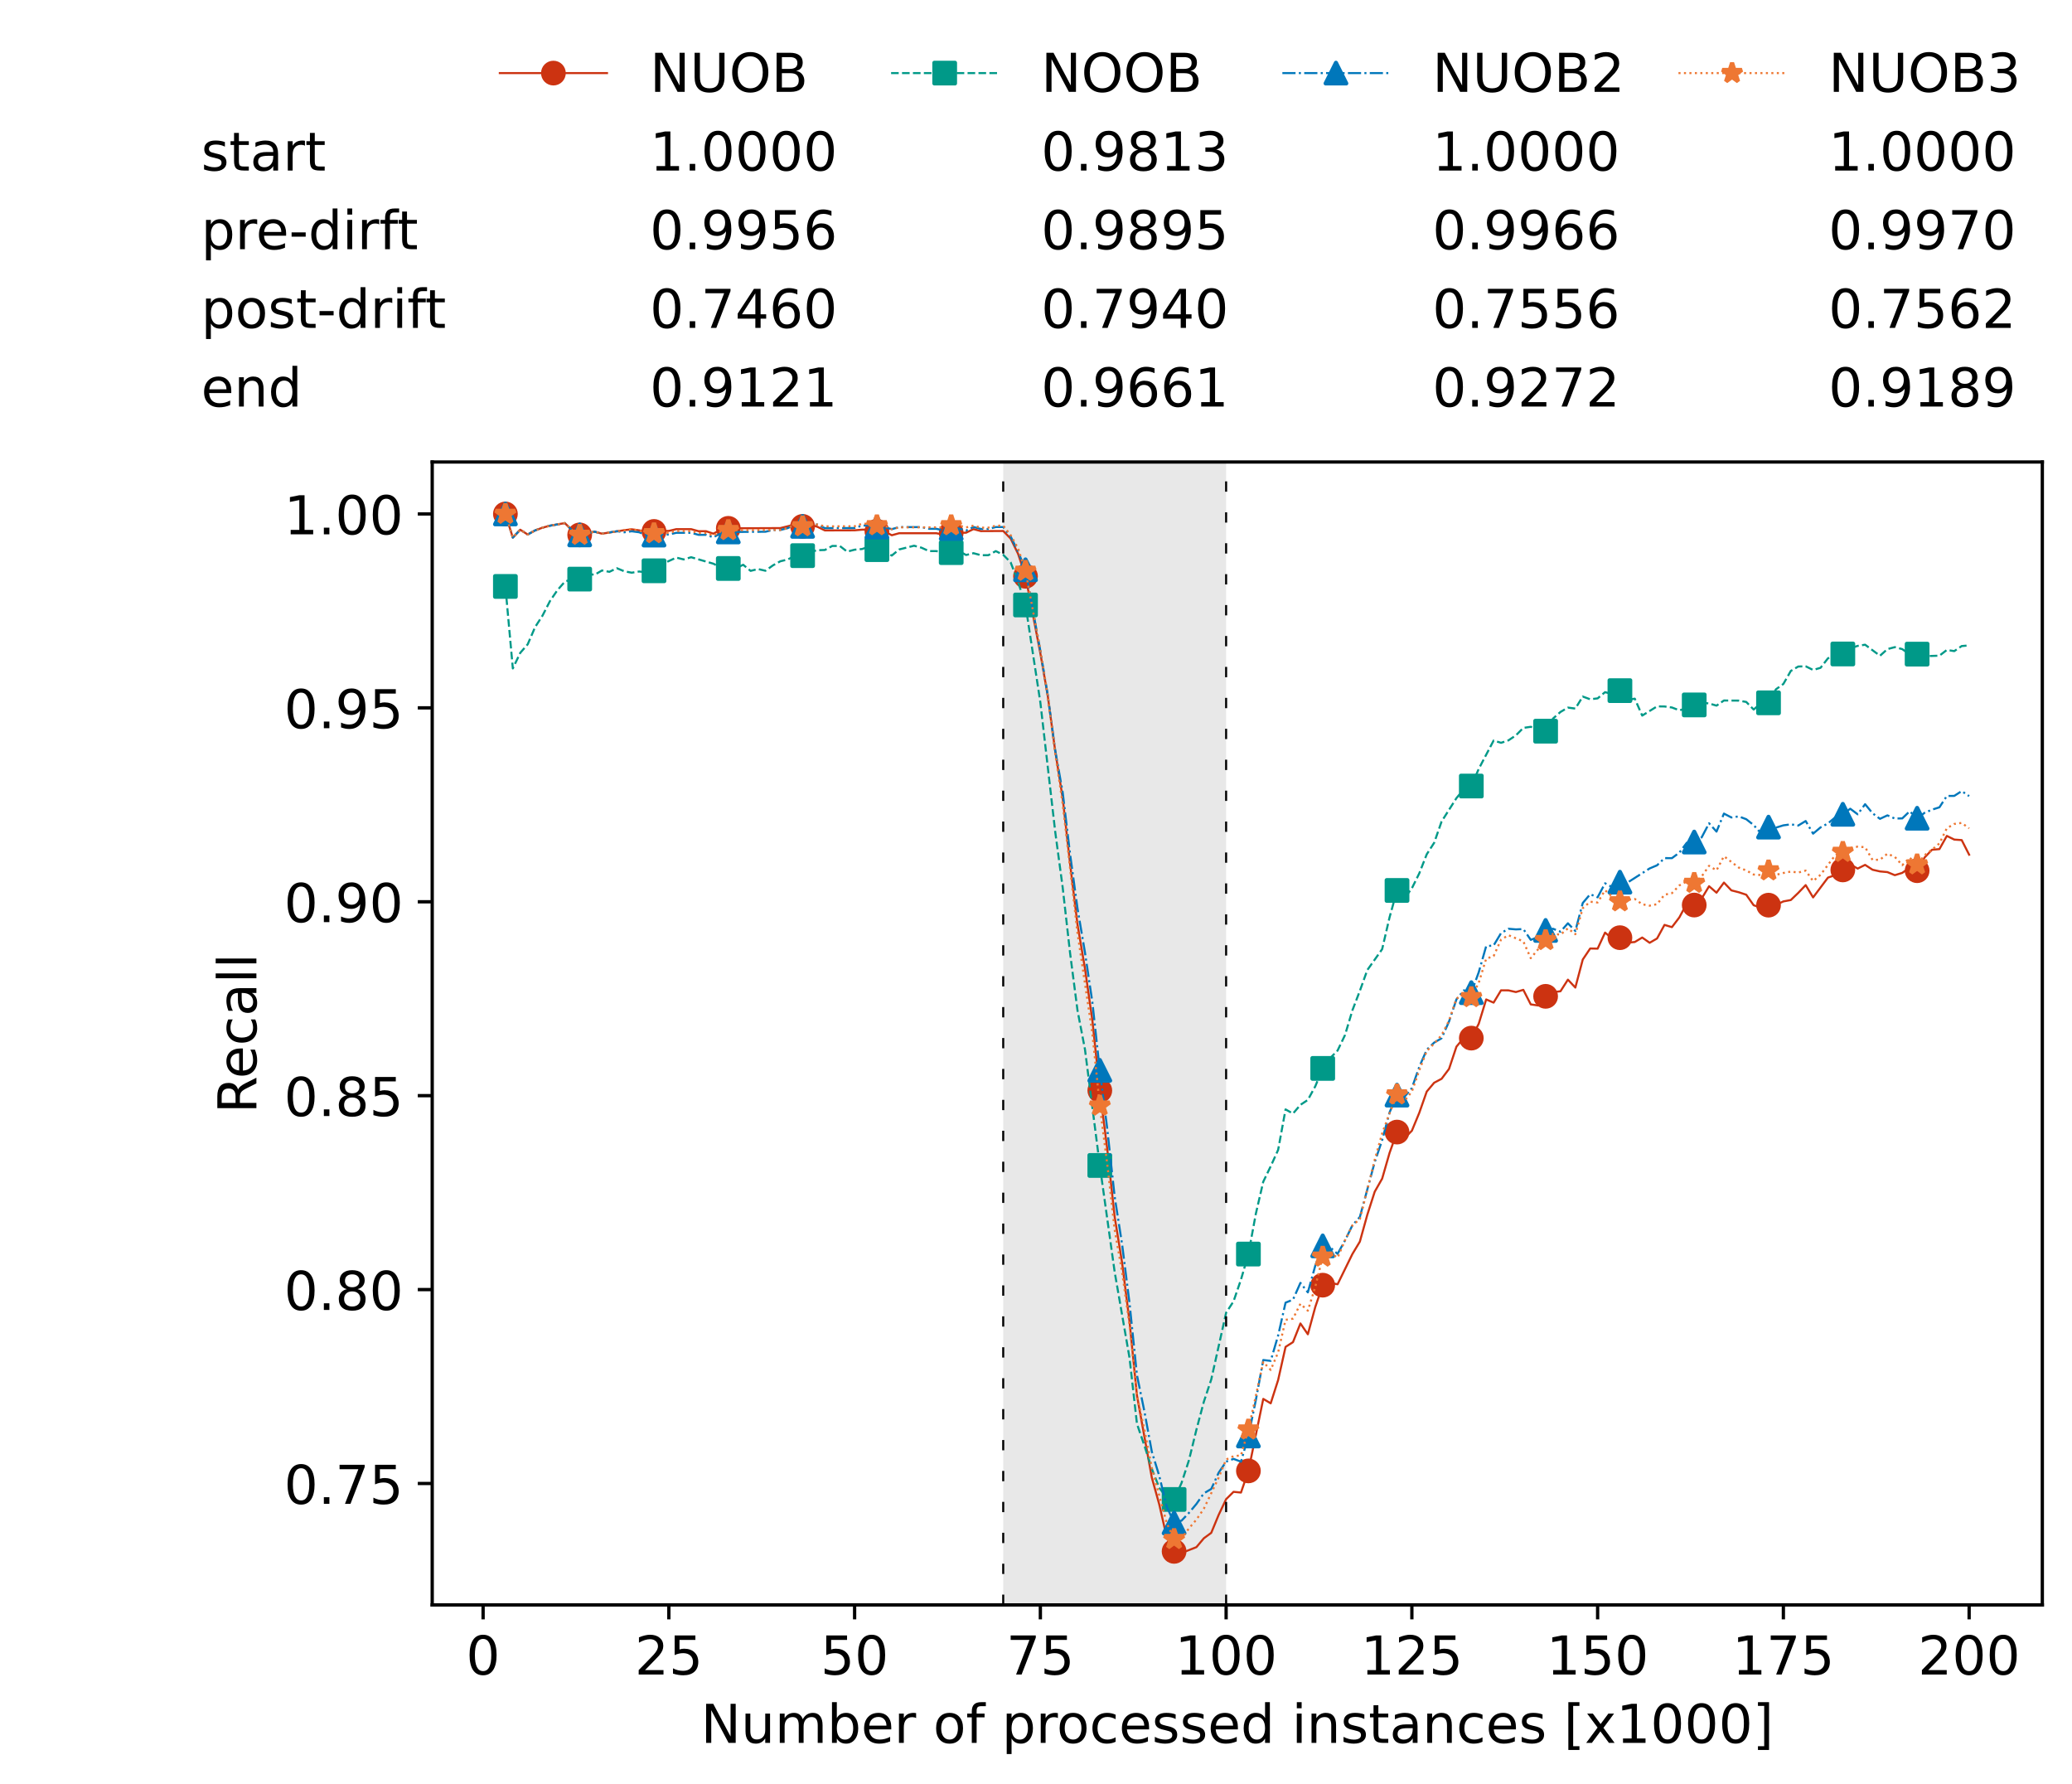 <?xml version="1.0" encoding="utf-8" standalone="no"?>
<!DOCTYPE svg PUBLIC "-//W3C//DTD SVG 1.1//EN"
  "http://www.w3.org/Graphics/SVG/1.1/DTD/svg11.dtd">
<!-- Created with matplotlib (https://matplotlib.org/) -->
<svg height="432.615pt" version="1.1" viewBox="0 0 502.65 432.615" width="502.65pt" xmlns="http://www.w3.org/2000/svg" xmlns:xlink="http://www.w3.org/1999/xlink">
 <defs>
  <style type="text/css">*{stroke-linecap:butt;stroke-linejoin:round;}</style>
 </defs>
 <g id="figure_1">
  <g id="patch_1">
   <path d="M 0 432.615 
L 502.65 432.615 
L 502.65 0 
L 0 0 
z
" style="fill:#ffffff;"/>
  </g>
  <g id="axes_1">
   <g id="patch_2">
    <path d="M 104.85 389.252 
L 495.45 389.252 
L 495.45 112.052 
L 104.85 112.052 
z
" style="fill:#ffffff;"/>
   </g>
   <g id="patch_3">
    <path clip-path="url(#pc15417b661)" d="M 297.446 389.252 
L 297.446 112.052 
L 243.372 112.052 
L 243.372 389.252 
z
" style="fill:#d3d3d3;opacity:0.5;"/>
   </g>
   <g id="matplotlib.axis_1">
    <g id="xtick_1">
     <g id="line2d_1">
      <defs>
       <path d="M 0 0 
L 0 3.5 
" id="m8dede3e29a" style="stroke:#000000;stroke-width:0.8;"/>
      </defs>
      <g>
       <use style="stroke:#000000;stroke-width:0.8;" x="117.197" xlink:href="#m8dede3e29a" y="389.252"/>
      </g>
     </g>
     <g id="text_1">
      <!-- 0 -->
      <g transform="translate(113.061 406.13)scale(0.13 -0.13)">
       <defs>
        <path d="M 31.781 66.406 
Q 24.172 66.406 20.328 58.906 
Q 16.5 51.422 16.5 36.375 
Q 16.5 21.391 20.328 13.891 
Q 24.172 6.391 31.781 6.391 
Q 39.453 6.391 43.281 13.891 
Q 47.125 21.391 47.125 36.375 
Q 47.125 51.422 43.281 58.906 
Q 39.453 66.406 31.781 66.406 
z
M 31.781 74.219 
Q 44.047 74.219 50.516 64.516 
Q 56.984 54.828 56.984 36.375 
Q 56.984 17.969 50.516 8.266 
Q 44.047 -1.422 31.781 -1.422 
Q 19.531 -1.422 13.062 8.266 
Q 6.594 17.969 6.594 36.375 
Q 6.594 54.828 13.062 64.516 
Q 19.531 74.219 31.781 74.219 
z
" id="DejaVuSans-48"/>
       </defs>
       <use xlink:href="#DejaVuSans-48"/>
      </g>
     </g>
    </g>
    <g id="xtick_2">
     <g id="line2d_2">
      <g>
       <use style="stroke:#000000;stroke-width:0.8;" x="162.259" xlink:href="#m8dede3e29a" y="389.252"/>
      </g>
     </g>
     <g id="text_2">
      <!-- 25 -->
      <g transform="translate(153.988 406.13)scale(0.13 -0.13)">
       <defs>
        <path d="M 19.188 8.297 
L 53.609 8.297 
L 53.609 0 
L 7.328 0 
L 7.328 8.297 
Q 12.938 14.109 22.625 23.891 
Q 32.328 33.688 34.812 36.531 
Q 39.547 41.844 41.422 45.531 
Q 43.312 49.219 43.312 52.781 
Q 43.312 58.594 39.234 62.25 
Q 35.156 65.922 28.609 65.922 
Q 23.969 65.922 18.812 64.312 
Q 13.672 62.703 7.812 59.422 
L 7.812 69.391 
Q 13.766 71.781 18.938 73 
Q 24.125 74.219 28.422 74.219 
Q 39.75 74.219 46.484 68.547 
Q 53.219 62.891 53.219 53.422 
Q 53.219 48.922 51.531 44.891 
Q 49.859 40.875 45.406 35.406 
Q 44.188 33.984 37.641 27.219 
Q 31.109 20.453 19.188 8.297 
z
" id="DejaVuSans-50"/>
        <path d="M 10.797 72.906 
L 49.516 72.906 
L 49.516 64.594 
L 19.828 64.594 
L 19.828 46.734 
Q 21.969 47.469 24.109 47.828 
Q 26.266 48.188 28.422 48.188 
Q 40.625 48.188 47.75 41.5 
Q 54.891 34.812 54.891 23.391 
Q 54.891 11.625 47.562 5.094 
Q 40.234 -1.422 26.906 -1.422 
Q 22.312 -1.422 17.547 -0.641 
Q 12.797 0.141 7.719 1.703 
L 7.719 11.625 
Q 12.109 9.234 16.797 8.062 
Q 21.484 6.891 26.703 6.891 
Q 35.156 6.891 40.078 11.328 
Q 45.016 15.766 45.016 23.391 
Q 45.016 31 40.078 35.438 
Q 35.156 39.891 26.703 39.891 
Q 22.75 39.891 18.812 39.016 
Q 14.891 38.141 10.797 36.281 
z
" id="DejaVuSans-53"/>
       </defs>
       <use xlink:href="#DejaVuSans-50"/>
       <use x="63.623" xlink:href="#DejaVuSans-53"/>
      </g>
     </g>
    </g>
    <g id="xtick_3">
     <g id="line2d_3">
      <g>
       <use style="stroke:#000000;stroke-width:0.8;" x="207.322" xlink:href="#m8dede3e29a" y="389.252"/>
      </g>
     </g>
     <g id="text_3">
      <!-- 50 -->
      <g transform="translate(199.05 406.13)scale(0.13 -0.13)">
       <use xlink:href="#DejaVuSans-53"/>
       <use x="63.623" xlink:href="#DejaVuSans-48"/>
      </g>
     </g>
    </g>
    <g id="xtick_4">
     <g id="line2d_4">
      <g>
       <use style="stroke:#000000;stroke-width:0.8;" x="252.384" xlink:href="#m8dede3e29a" y="389.252"/>
      </g>
     </g>
     <g id="text_4">
      <!-- 75 -->
      <g transform="translate(244.113 406.13)scale(0.13 -0.13)">
       <defs>
        <path d="M 8.203 72.906 
L 55.078 72.906 
L 55.078 68.703 
L 28.609 0 
L 18.312 0 
L 43.219 64.594 
L 8.203 64.594 
z
" id="DejaVuSans-55"/>
       </defs>
       <use xlink:href="#DejaVuSans-55"/>
       <use x="63.623" xlink:href="#DejaVuSans-53"/>
      </g>
     </g>
    </g>
    <g id="xtick_5">
     <g id="line2d_5">
      <g>
       <use style="stroke:#000000;stroke-width:0.8;" x="297.446" xlink:href="#m8dede3e29a" y="389.252"/>
      </g>
     </g>
     <g id="text_5">
      <!-- 100 -->
      <g transform="translate(285.039 406.13)scale(0.13 -0.13)">
       <defs>
        <path d="M 12.406 8.297 
L 28.516 8.297 
L 28.516 63.922 
L 10.984 60.406 
L 10.984 69.391 
L 28.422 72.906 
L 38.281 72.906 
L 38.281 8.297 
L 54.391 8.297 
L 54.391 0 
L 12.406 0 
z
" id="DejaVuSans-49"/>
       </defs>
       <use xlink:href="#DejaVuSans-49"/>
       <use x="63.623" xlink:href="#DejaVuSans-48"/>
       <use x="127.246" xlink:href="#DejaVuSans-48"/>
      </g>
     </g>
    </g>
    <g id="xtick_6">
     <g id="line2d_6">
      <g>
       <use style="stroke:#000000;stroke-width:0.8;" x="342.509" xlink:href="#m8dede3e29a" y="389.252"/>
      </g>
     </g>
     <g id="text_6">
      <!-- 125 -->
      <g transform="translate(330.102 406.13)scale(0.13 -0.13)">
       <use xlink:href="#DejaVuSans-49"/>
       <use x="63.623" xlink:href="#DejaVuSans-50"/>
       <use x="127.246" xlink:href="#DejaVuSans-53"/>
      </g>
     </g>
    </g>
    <g id="xtick_7">
     <g id="line2d_7">
      <g>
       <use style="stroke:#000000;stroke-width:0.8;" x="387.571" xlink:href="#m8dede3e29a" y="389.252"/>
      </g>
     </g>
     <g id="text_7">
      <!-- 150 -->
      <g transform="translate(375.164 406.13)scale(0.13 -0.13)">
       <use xlink:href="#DejaVuSans-49"/>
       <use x="63.623" xlink:href="#DejaVuSans-53"/>
       <use x="127.246" xlink:href="#DejaVuSans-48"/>
      </g>
     </g>
    </g>
    <g id="xtick_8">
     <g id="line2d_8">
      <g>
       <use style="stroke:#000000;stroke-width:0.8;" x="432.633" xlink:href="#m8dede3e29a" y="389.252"/>
      </g>
     </g>
     <g id="text_8">
      <!-- 175 -->
      <g transform="translate(420.226 406.13)scale(0.13 -0.13)">
       <use xlink:href="#DejaVuSans-49"/>
       <use x="63.623" xlink:href="#DejaVuSans-55"/>
       <use x="127.246" xlink:href="#DejaVuSans-53"/>
      </g>
     </g>
    </g>
    <g id="xtick_9">
     <g id="line2d_9">
      <g>
       <use style="stroke:#000000;stroke-width:0.8;" x="477.695" xlink:href="#m8dede3e29a" y="389.252"/>
      </g>
     </g>
     <g id="text_9">
      <!-- 200 -->
      <g transform="translate(465.289 406.13)scale(0.13 -0.13)">
       <use xlink:href="#DejaVuSans-50"/>
       <use x="63.623" xlink:href="#DejaVuSans-48"/>
       <use x="127.246" xlink:href="#DejaVuSans-48"/>
      </g>
     </g>
    </g>
    <g id="text_10">
     <!-- Number of processed instances [x1000] -->
     <g transform="translate(170.025 422.711)scale(0.13 -0.13)">
      <defs>
       <path d="M 9.812 72.906 
L 23.094 72.906 
L 55.422 11.922 
L 55.422 72.906 
L 64.984 72.906 
L 64.984 0 
L 51.703 0 
L 19.391 60.984 
L 19.391 0 
L 9.812 0 
z
" id="DejaVuSans-78"/>
       <path d="M 8.5 21.578 
L 8.5 54.688 
L 17.484 54.688 
L 17.484 21.922 
Q 17.484 14.156 20.5 10.266 
Q 23.531 6.391 29.594 6.391 
Q 36.859 6.391 41.078 11.031 
Q 45.312 15.672 45.312 23.688 
L 45.312 54.688 
L 54.297 54.688 
L 54.297 0 
L 45.312 0 
L 45.312 8.406 
Q 42.047 3.422 37.719 1 
Q 33.406 -1.422 27.688 -1.422 
Q 18.266 -1.422 13.375 4.438 
Q 8.5 10.297 8.5 21.578 
z
M 31.109 56 
z
" id="DejaVuSans-117"/>
       <path d="M 52 44.188 
Q 55.375 50.25 60.062 53.125 
Q 64.75 56 71.094 56 
Q 79.641 56 84.281 50.016 
Q 88.922 44.047 88.922 33.016 
L 88.922 0 
L 79.891 0 
L 79.891 32.719 
Q 79.891 40.578 77.094 44.375 
Q 74.312 48.188 68.609 48.188 
Q 61.625 48.188 57.562 43.547 
Q 53.516 38.922 53.516 30.906 
L 53.516 0 
L 44.484 0 
L 44.484 32.719 
Q 44.484 40.625 41.703 44.406 
Q 38.922 48.188 33.109 48.188 
Q 26.219 48.188 22.156 43.531 
Q 18.109 38.875 18.109 30.906 
L 18.109 0 
L 9.078 0 
L 9.078 54.688 
L 18.109 54.688 
L 18.109 46.188 
Q 21.188 51.219 25.484 53.609 
Q 29.781 56 35.688 56 
Q 41.656 56 45.828 52.969 
Q 50 49.953 52 44.188 
z
" id="DejaVuSans-109"/>
       <path d="M 48.688 27.297 
Q 48.688 37.203 44.609 42.844 
Q 40.531 48.484 33.406 48.484 
Q 26.266 48.484 22.188 42.844 
Q 18.109 37.203 18.109 27.297 
Q 18.109 17.391 22.188 11.75 
Q 26.266 6.109 33.406 6.109 
Q 40.531 6.109 44.609 11.75 
Q 48.688 17.391 48.688 27.297 
z
M 18.109 46.391 
Q 20.953 51.266 25.266 53.625 
Q 29.594 56 35.594 56 
Q 45.562 56 51.781 48.094 
Q 58.016 40.188 58.016 27.297 
Q 58.016 14.406 51.781 6.484 
Q 45.562 -1.422 35.594 -1.422 
Q 29.594 -1.422 25.266 0.953 
Q 20.953 3.328 18.109 8.203 
L 18.109 0 
L 9.078 0 
L 9.078 75.984 
L 18.109 75.984 
z
" id="DejaVuSans-98"/>
       <path d="M 56.203 29.594 
L 56.203 25.203 
L 14.891 25.203 
Q 15.484 15.922 20.484 11.062 
Q 25.484 6.203 34.422 6.203 
Q 39.594 6.203 44.453 7.469 
Q 49.312 8.734 54.109 11.281 
L 54.109 2.781 
Q 49.266 0.734 44.188 -0.344 
Q 39.109 -1.422 33.891 -1.422 
Q 20.797 -1.422 13.156 6.188 
Q 5.516 13.812 5.516 26.812 
Q 5.516 40.234 12.766 48.109 
Q 20.016 56 32.328 56 
Q 43.359 56 49.781 48.891 
Q 56.203 41.797 56.203 29.594 
z
M 47.219 32.234 
Q 47.125 39.594 43.094 43.984 
Q 39.062 48.391 32.422 48.391 
Q 24.906 48.391 20.391 44.141 
Q 15.875 39.891 15.188 32.172 
z
" id="DejaVuSans-101"/>
       <path d="M 41.109 46.297 
Q 39.594 47.172 37.812 47.578 
Q 36.031 48 33.891 48 
Q 26.266 48 22.188 43.047 
Q 18.109 38.094 18.109 28.812 
L 18.109 0 
L 9.078 0 
L 9.078 54.688 
L 18.109 54.688 
L 18.109 46.188 
Q 20.953 51.172 25.484 53.578 
Q 30.031 56 36.531 56 
Q 37.453 56 38.578 55.875 
Q 39.703 55.766 41.062 55.516 
z
" id="DejaVuSans-114"/>
       <path id="DejaVuSans-32"/>
       <path d="M 30.609 48.391 
Q 23.391 48.391 19.188 42.75 
Q 14.984 37.109 14.984 27.297 
Q 14.984 17.484 19.156 11.844 
Q 23.344 6.203 30.609 6.203 
Q 37.797 6.203 41.984 11.859 
Q 46.188 17.531 46.188 27.297 
Q 46.188 37.016 41.984 42.703 
Q 37.797 48.391 30.609 48.391 
z
M 30.609 56 
Q 42.328 56 49.016 48.375 
Q 55.719 40.766 55.719 27.297 
Q 55.719 13.875 49.016 6.219 
Q 42.328 -1.422 30.609 -1.422 
Q 18.844 -1.422 12.172 6.219 
Q 5.516 13.875 5.516 27.297 
Q 5.516 40.766 12.172 48.375 
Q 18.844 56 30.609 56 
z
" id="DejaVuSans-111"/>
       <path d="M 37.109 75.984 
L 37.109 68.5 
L 28.516 68.5 
Q 23.688 68.5 21.797 66.547 
Q 19.922 64.594 19.922 59.516 
L 19.922 54.688 
L 34.719 54.688 
L 34.719 47.703 
L 19.922 47.703 
L 19.922 0 
L 10.891 0 
L 10.891 47.703 
L 2.297 47.703 
L 2.297 54.688 
L 10.891 54.688 
L 10.891 58.5 
Q 10.891 67.625 15.141 71.797 
Q 19.391 75.984 28.609 75.984 
z
" id="DejaVuSans-102"/>
       <path d="M 18.109 8.203 
L 18.109 -20.797 
L 9.078 -20.797 
L 9.078 54.688 
L 18.109 54.688 
L 18.109 46.391 
Q 20.953 51.266 25.266 53.625 
Q 29.594 56 35.594 56 
Q 45.562 56 51.781 48.094 
Q 58.016 40.188 58.016 27.297 
Q 58.016 14.406 51.781 6.484 
Q 45.562 -1.422 35.594 -1.422 
Q 29.594 -1.422 25.266 0.953 
Q 20.953 3.328 18.109 8.203 
z
M 48.688 27.297 
Q 48.688 37.203 44.609 42.844 
Q 40.531 48.484 33.406 48.484 
Q 26.266 48.484 22.188 42.844 
Q 18.109 37.203 18.109 27.297 
Q 18.109 17.391 22.188 11.75 
Q 26.266 6.109 33.406 6.109 
Q 40.531 6.109 44.609 11.75 
Q 48.688 17.391 48.688 27.297 
z
" id="DejaVuSans-112"/>
       <path d="M 48.781 52.594 
L 48.781 44.188 
Q 44.969 46.297 41.141 47.344 
Q 37.312 48.391 33.406 48.391 
Q 24.656 48.391 19.812 42.844 
Q 14.984 37.312 14.984 27.297 
Q 14.984 17.281 19.812 11.734 
Q 24.656 6.203 33.406 6.203 
Q 37.312 6.203 41.141 7.25 
Q 44.969 8.297 48.781 10.406 
L 48.781 2.094 
Q 45.016 0.344 40.984 -0.531 
Q 36.969 -1.422 32.422 -1.422 
Q 20.062 -1.422 12.781 6.344 
Q 5.516 14.109 5.516 27.297 
Q 5.516 40.672 12.859 48.328 
Q 20.219 56 33.016 56 
Q 37.156 56 41.109 55.141 
Q 45.062 54.297 48.781 52.594 
z
" id="DejaVuSans-99"/>
       <path d="M 44.281 53.078 
L 44.281 44.578 
Q 40.484 46.531 36.375 47.5 
Q 32.281 48.484 27.875 48.484 
Q 21.188 48.484 17.844 46.438 
Q 14.5 44.391 14.5 40.281 
Q 14.5 37.156 16.891 35.375 
Q 19.281 33.594 26.516 31.984 
L 29.594 31.297 
Q 39.156 29.25 43.188 25.516 
Q 47.219 21.781 47.219 15.094 
Q 47.219 7.469 41.188 3.016 
Q 35.156 -1.422 24.609 -1.422 
Q 20.219 -1.422 15.453 -0.562 
Q 10.688 0.297 5.422 2 
L 5.422 11.281 
Q 10.406 8.688 15.234 7.391 
Q 20.062 6.109 24.812 6.109 
Q 31.156 6.109 34.562 8.281 
Q 37.984 10.453 37.984 14.406 
Q 37.984 18.062 35.516 20.016 
Q 33.062 21.969 24.703 23.781 
L 21.578 24.516 
Q 13.234 26.266 9.516 29.906 
Q 5.812 33.547 5.812 39.891 
Q 5.812 47.609 11.281 51.797 
Q 16.75 56 26.812 56 
Q 31.781 56 36.172 55.266 
Q 40.578 54.547 44.281 53.078 
z
" id="DejaVuSans-115"/>
       <path d="M 45.406 46.391 
L 45.406 75.984 
L 54.391 75.984 
L 54.391 0 
L 45.406 0 
L 45.406 8.203 
Q 42.578 3.328 38.25 0.953 
Q 33.938 -1.422 27.875 -1.422 
Q 17.969 -1.422 11.734 6.484 
Q 5.516 14.406 5.516 27.297 
Q 5.516 40.188 11.734 48.094 
Q 17.969 56 27.875 56 
Q 33.938 56 38.25 53.625 
Q 42.578 51.266 45.406 46.391 
z
M 14.797 27.297 
Q 14.797 17.391 18.875 11.75 
Q 22.953 6.109 30.078 6.109 
Q 37.203 6.109 41.297 11.75 
Q 45.406 17.391 45.406 27.297 
Q 45.406 37.203 41.297 42.844 
Q 37.203 48.484 30.078 48.484 
Q 22.953 48.484 18.875 42.844 
Q 14.797 37.203 14.797 27.297 
z
" id="DejaVuSans-100"/>
       <path d="M 9.422 54.688 
L 18.406 54.688 
L 18.406 0 
L 9.422 0 
z
M 9.422 75.984 
L 18.406 75.984 
L 18.406 64.594 
L 9.422 64.594 
z
" id="DejaVuSans-105"/>
       <path d="M 54.891 33.016 
L 54.891 0 
L 45.906 0 
L 45.906 32.719 
Q 45.906 40.484 42.875 44.328 
Q 39.844 48.188 33.797 48.188 
Q 26.516 48.188 22.312 43.547 
Q 18.109 38.922 18.109 30.906 
L 18.109 0 
L 9.078 0 
L 9.078 54.688 
L 18.109 54.688 
L 18.109 46.188 
Q 21.344 51.125 25.703 53.562 
Q 30.078 56 35.797 56 
Q 45.219 56 50.047 50.172 
Q 54.891 44.344 54.891 33.016 
z
" id="DejaVuSans-110"/>
       <path d="M 18.312 70.219 
L 18.312 54.688 
L 36.812 54.688 
L 36.812 47.703 
L 18.312 47.703 
L 18.312 18.016 
Q 18.312 11.328 20.141 9.422 
Q 21.969 7.516 27.594 7.516 
L 36.812 7.516 
L 36.812 0 
L 27.594 0 
Q 17.188 0 13.234 3.875 
Q 9.281 7.766 9.281 18.016 
L 9.281 47.703 
L 2.688 47.703 
L 2.688 54.688 
L 9.281 54.688 
L 9.281 70.219 
z
" id="DejaVuSans-116"/>
       <path d="M 34.281 27.484 
Q 23.391 27.484 19.188 25 
Q 14.984 22.516 14.984 16.5 
Q 14.984 11.719 18.141 8.906 
Q 21.297 6.109 26.703 6.109 
Q 34.188 6.109 38.703 11.406 
Q 43.219 16.703 43.219 25.484 
L 43.219 27.484 
z
M 52.203 31.203 
L 52.203 0 
L 43.219 0 
L 43.219 8.297 
Q 40.141 3.328 35.547 0.953 
Q 30.953 -1.422 24.312 -1.422 
Q 15.922 -1.422 10.953 3.297 
Q 6 8.016 6 15.922 
Q 6 25.141 12.172 29.828 
Q 18.359 34.516 30.609 34.516 
L 43.219 34.516 
L 43.219 35.406 
Q 43.219 41.609 39.141 45 
Q 35.062 48.391 27.688 48.391 
Q 23 48.391 18.547 47.266 
Q 14.109 46.141 10.016 43.891 
L 10.016 52.203 
Q 14.938 54.109 19.578 55.047 
Q 24.219 56 28.609 56 
Q 40.484 56 46.344 49.844 
Q 52.203 43.703 52.203 31.203 
z
" id="DejaVuSans-97"/>
       <path d="M 8.594 75.984 
L 29.297 75.984 
L 29.297 69 
L 17.578 69 
L 17.578 -6.203 
L 29.297 -6.203 
L 29.297 -13.188 
L 8.594 -13.188 
z
" id="DejaVuSans-91"/>
       <path d="M 54.891 54.688 
L 35.109 28.078 
L 55.906 0 
L 45.312 0 
L 29.391 21.484 
L 13.484 0 
L 2.875 0 
L 24.125 28.609 
L 4.688 54.688 
L 15.281 54.688 
L 29.781 35.203 
L 44.281 54.688 
z
" id="DejaVuSans-120"/>
       <path d="M 30.422 75.984 
L 30.422 -13.188 
L 9.719 -13.188 
L 9.719 -6.203 
L 21.391 -6.203 
L 21.391 69 
L 9.719 69 
L 9.719 75.984 
z
" id="DejaVuSans-93"/>
      </defs>
      <use xlink:href="#DejaVuSans-78"/>
      <use x="74.805" xlink:href="#DejaVuSans-117"/>
      <use x="138.184" xlink:href="#DejaVuSans-109"/>
      <use x="235.596" xlink:href="#DejaVuSans-98"/>
      <use x="299.072" xlink:href="#DejaVuSans-101"/>
      <use x="360.596" xlink:href="#DejaVuSans-114"/>
      <use x="401.709" xlink:href="#DejaVuSans-32"/>
      <use x="433.496" xlink:href="#DejaVuSans-111"/>
      <use x="494.678" xlink:href="#DejaVuSans-102"/>
      <use x="529.883" xlink:href="#DejaVuSans-32"/>
      <use x="561.67" xlink:href="#DejaVuSans-112"/>
      <use x="625.146" xlink:href="#DejaVuSans-114"/>
      <use x="664.01" xlink:href="#DejaVuSans-111"/>
      <use x="725.191" xlink:href="#DejaVuSans-99"/>
      <use x="780.172" xlink:href="#DejaVuSans-101"/>
      <use x="841.695" xlink:href="#DejaVuSans-115"/>
      <use x="893.795" xlink:href="#DejaVuSans-115"/>
      <use x="945.895" xlink:href="#DejaVuSans-101"/>
      <use x="1007.418" xlink:href="#DejaVuSans-100"/>
      <use x="1070.895" xlink:href="#DejaVuSans-32"/>
      <use x="1102.682" xlink:href="#DejaVuSans-105"/>
      <use x="1130.465" xlink:href="#DejaVuSans-110"/>
      <use x="1193.844" xlink:href="#DejaVuSans-115"/>
      <use x="1245.943" xlink:href="#DejaVuSans-116"/>
      <use x="1285.152" xlink:href="#DejaVuSans-97"/>
      <use x="1346.432" xlink:href="#DejaVuSans-110"/>
      <use x="1409.811" xlink:href="#DejaVuSans-99"/>
      <use x="1464.791" xlink:href="#DejaVuSans-101"/>
      <use x="1526.314" xlink:href="#DejaVuSans-115"/>
      <use x="1578.414" xlink:href="#DejaVuSans-32"/>
      <use x="1610.201" xlink:href="#DejaVuSans-91"/>
      <use x="1649.215" xlink:href="#DejaVuSans-120"/>
      <use x="1708.395" xlink:href="#DejaVuSans-49"/>
      <use x="1772.018" xlink:href="#DejaVuSans-48"/>
      <use x="1835.641" xlink:href="#DejaVuSans-48"/>
      <use x="1899.264" xlink:href="#DejaVuSans-48"/>
      <use x="1962.887" xlink:href="#DejaVuSans-93"/>
     </g>
    </g>
   </g>
   <g id="matplotlib.axis_2">
    <g id="ytick_1">
     <g id="line2d_10">
      <defs>
       <path d="M 0 0 
L -3.5 0 
" id="mcb28479679" style="stroke:#000000;stroke-width:0.8;"/>
      </defs>
      <g>
       <use style="stroke:#000000;stroke-width:0.8;" x="104.85" xlink:href="#mcb28479679" y="359.795"/>
      </g>
     </g>
     <g id="text_11">
      <!-- 0.75 -->
      <g transform="translate(68.905 364.734)scale(0.13 -0.13)">
       <defs>
        <path d="M 10.688 12.406 
L 21 12.406 
L 21 0 
L 10.688 0 
z
" id="DejaVuSans-46"/>
       </defs>
       <use xlink:href="#DejaVuSans-48"/>
       <use x="63.623" xlink:href="#DejaVuSans-46"/>
       <use x="95.41" xlink:href="#DejaVuSans-55"/>
       <use x="159.033" xlink:href="#DejaVuSans-53"/>
      </g>
     </g>
    </g>
    <g id="ytick_2">
     <g id="line2d_11">
      <g>
       <use style="stroke:#000000;stroke-width:0.8;" x="104.85" xlink:href="#mcb28479679" y="312.767"/>
      </g>
     </g>
     <g id="text_12">
      <!-- 0.80 -->
      <g transform="translate(68.905 317.706)scale(0.13 -0.13)">
       <defs>
        <path d="M 31.781 34.625 
Q 24.75 34.625 20.719 30.859 
Q 16.703 27.094 16.703 20.516 
Q 16.703 13.922 20.719 10.156 
Q 24.75 6.391 31.781 6.391 
Q 38.812 6.391 42.859 10.172 
Q 46.922 13.969 46.922 20.516 
Q 46.922 27.094 42.891 30.859 
Q 38.875 34.625 31.781 34.625 
z
M 21.922 38.812 
Q 15.578 40.375 12.031 44.719 
Q 8.5 49.078 8.5 55.328 
Q 8.5 64.062 14.719 69.141 
Q 20.953 74.219 31.781 74.219 
Q 42.672 74.219 48.875 69.141 
Q 55.078 64.062 55.078 55.328 
Q 55.078 49.078 51.531 44.719 
Q 48 40.375 41.703 38.812 
Q 48.828 37.156 52.797 32.312 
Q 56.781 27.484 56.781 20.516 
Q 56.781 9.906 50.312 4.234 
Q 43.844 -1.422 31.781 -1.422 
Q 19.734 -1.422 13.25 4.234 
Q 6.781 9.906 6.781 20.516 
Q 6.781 27.484 10.781 32.312 
Q 14.797 37.156 21.922 38.812 
z
M 18.312 54.391 
Q 18.312 48.734 21.844 45.562 
Q 25.391 42.391 31.781 42.391 
Q 38.141 42.391 41.719 45.562 
Q 45.312 48.734 45.312 54.391 
Q 45.312 60.062 41.719 63.234 
Q 38.141 66.406 31.781 66.406 
Q 25.391 66.406 21.844 63.234 
Q 18.312 60.062 18.312 54.391 
z
" id="DejaVuSans-56"/>
       </defs>
       <use xlink:href="#DejaVuSans-48"/>
       <use x="63.623" xlink:href="#DejaVuSans-46"/>
       <use x="95.41" xlink:href="#DejaVuSans-56"/>
       <use x="159.033" xlink:href="#DejaVuSans-48"/>
      </g>
     </g>
    </g>
    <g id="ytick_3">
     <g id="line2d_12">
      <g>
       <use style="stroke:#000000;stroke-width:0.8;" x="104.85" xlink:href="#mcb28479679" y="265.738"/>
      </g>
     </g>
     <g id="text_13">
      <!-- 0.85 -->
      <g transform="translate(68.905 270.677)scale(0.13 -0.13)">
       <use xlink:href="#DejaVuSans-48"/>
       <use x="63.623" xlink:href="#DejaVuSans-46"/>
       <use x="95.41" xlink:href="#DejaVuSans-56"/>
       <use x="159.033" xlink:href="#DejaVuSans-53"/>
      </g>
     </g>
    </g>
    <g id="ytick_4">
     <g id="line2d_13">
      <g>
       <use style="stroke:#000000;stroke-width:0.8;" x="104.85" xlink:href="#mcb28479679" y="218.709"/>
      </g>
     </g>
     <g id="text_14">
      <!-- 0.90 -->
      <g transform="translate(68.905 223.648)scale(0.13 -0.13)">
       <defs>
        <path d="M 10.984 1.516 
L 10.984 10.5 
Q 14.703 8.734 18.5 7.812 
Q 22.312 6.891 25.984 6.891 
Q 35.75 6.891 40.891 13.453 
Q 46.047 20.016 46.781 33.406 
Q 43.953 29.203 39.594 26.953 
Q 35.25 24.703 29.984 24.703 
Q 19.047 24.703 12.672 31.312 
Q 6.297 37.938 6.297 49.422 
Q 6.297 60.641 12.938 67.422 
Q 19.578 74.219 30.609 74.219 
Q 43.266 74.219 49.922 64.516 
Q 56.594 54.828 56.594 36.375 
Q 56.594 19.141 48.406 8.859 
Q 40.234 -1.422 26.422 -1.422 
Q 22.703 -1.422 18.891 -0.688 
Q 15.094 0.047 10.984 1.516 
z
M 30.609 32.422 
Q 37.25 32.422 41.125 36.953 
Q 45.016 41.5 45.016 49.422 
Q 45.016 57.281 41.125 61.844 
Q 37.25 66.406 30.609 66.406 
Q 23.969 66.406 20.094 61.844 
Q 16.219 57.281 16.219 49.422 
Q 16.219 41.5 20.094 36.953 
Q 23.969 32.422 30.609 32.422 
z
" id="DejaVuSans-57"/>
       </defs>
       <use xlink:href="#DejaVuSans-48"/>
       <use x="63.623" xlink:href="#DejaVuSans-46"/>
       <use x="95.41" xlink:href="#DejaVuSans-57"/>
       <use x="159.033" xlink:href="#DejaVuSans-48"/>
      </g>
     </g>
    </g>
    <g id="ytick_5">
     <g id="line2d_14">
      <g>
       <use style="stroke:#000000;stroke-width:0.8;" x="104.85" xlink:href="#mcb28479679" y="171.681"/>
      </g>
     </g>
     <g id="text_15">
      <!-- 0.95 -->
      <g transform="translate(68.905 176.619)scale(0.13 -0.13)">
       <use xlink:href="#DejaVuSans-48"/>
       <use x="63.623" xlink:href="#DejaVuSans-46"/>
       <use x="95.41" xlink:href="#DejaVuSans-57"/>
       <use x="159.033" xlink:href="#DejaVuSans-53"/>
      </g>
     </g>
    </g>
    <g id="ytick_6">
     <g id="line2d_15">
      <g>
       <use style="stroke:#000000;stroke-width:0.8;" x="104.85" xlink:href="#mcb28479679" y="124.652"/>
      </g>
     </g>
     <g id="text_16">
      <!-- 1.00 -->
      <g transform="translate(68.905 129.591)scale(0.13 -0.13)">
       <use xlink:href="#DejaVuSans-49"/>
       <use x="63.623" xlink:href="#DejaVuSans-46"/>
       <use x="95.41" xlink:href="#DejaVuSans-48"/>
       <use x="159.033" xlink:href="#DejaVuSans-48"/>
      </g>
     </g>
    </g>
    <g id="text_17">
     <!-- Recall -->
     <g transform="translate(62.201 270.044)rotate(-90)scale(0.13 -0.13)">
      <defs>
       <path d="M 44.391 34.188 
Q 47.562 33.109 50.562 29.594 
Q 53.562 26.078 56.594 19.922 
L 66.609 0 
L 56 0 
L 46.688 18.703 
Q 43.062 26.031 39.672 28.422 
Q 36.281 30.812 30.422 30.812 
L 19.672 30.812 
L 19.672 0 
L 9.812 0 
L 9.812 72.906 
L 32.078 72.906 
Q 44.578 72.906 50.734 67.672 
Q 56.891 62.453 56.891 51.906 
Q 56.891 45.016 53.688 40.469 
Q 50.484 35.938 44.391 34.188 
z
M 19.672 64.797 
L 19.672 38.922 
L 32.078 38.922 
Q 39.203 38.922 42.844 42.219 
Q 46.484 45.516 46.484 51.906 
Q 46.484 58.297 42.844 61.547 
Q 39.203 64.797 32.078 64.797 
z
" id="DejaVuSans-82"/>
       <path d="M 9.422 75.984 
L 18.406 75.984 
L 18.406 0 
L 9.422 0 
z
" id="DejaVuSans-108"/>
      </defs>
      <use xlink:href="#DejaVuSans-82"/>
      <use x="64.982" xlink:href="#DejaVuSans-101"/>
      <use x="126.506" xlink:href="#DejaVuSans-99"/>
      <use x="181.486" xlink:href="#DejaVuSans-97"/>
      <use x="242.766" xlink:href="#DejaVuSans-108"/>
      <use x="270.549" xlink:href="#DejaVuSans-108"/>
     </g>
    </g>
   </g>
   <g id="line2d_16"/>
   <g id="line2d_17"/>
   <g id="line2d_18"/>
   <g id="line2d_19"/>
   <g id="line2d_20"/>
   <g id="line2d_21">
    <path clip-path="url(#pc15417b661)" d="M 122.605 124.652 
L 124.407 130.387 
L 126.21 128.475 
L 128.012 129.638 
L 129.815 128.641 
L 131.617 127.976 
L 133.419 127.501 
L 137.024 126.868 
L 138.827 128.647 
L 140.629 129.733 
L 144.234 128.952 
L 146.037 129.435 
L 151.444 128.591 
L 153.247 128.372 
L 156.852 128.892 
L 158.654 128.892 
L 160.457 128.762 
L 162.259 128.762 
L 164.062 128.338 
L 167.667 128.338 
L 169.469 128.833 
L 171.272 128.833 
L 173.074 129.436 
L 174.877 128.436 
L 176.679 128.139 
L 189.297 128.081 
L 192.902 127.189 
L 194.704 127.664 
L 196.507 127.22 
L 198.309 127.773 
L 200.112 128.644 
L 207.322 128.62 
L 209.124 128.46 
L 210.927 128.46 
L 212.729 128.847 
L 214.532 128.847 
L 216.334 129.817 
L 218.137 129.322 
L 227.149 129.322 
L 228.952 129.721 
L 230.754 129.245 
L 234.359 129.198 
L 236.162 128.327 
L 237.964 128.812 
L 243.372 128.785 
L 245.174 130.624 
L 246.976 134.313 
L 248.779 139.767 
L 252.384 158.457 
L 254.186 168.812 
L 255.989 182.178 
L 257.791 193.515 
L 259.594 209.505 
L 261.396 224.237 
L 263.199 234.869 
L 265.001 247.479 
L 266.804 264.489 
L 268.606 278.643 
L 270.409 295.136 
L 272.211 306.252 
L 274.014 320.521 
L 275.816 338.46 
L 279.421 358.369 
L 281.224 364.865 
L 283.026 372.801 
L 284.829 376.258 
L 286.631 376.652 
L 290.236 375.238 
L 292.039 373.09 
L 293.841 371.759 
L 295.644 367.394 
L 297.446 363.599 
L 299.249 361.819 
L 301.051 361.996 
L 302.854 356.743 
L 306.459 339.278 
L 308.261 340.355 
L 310.064 334.703 
L 311.866 326.665 
L 313.669 325.514 
L 315.471 320.984 
L 317.274 323.606 
L 319.076 316.992 
L 320.879 311.697 
L 322.681 311.137 
L 324.484 311.48 
L 328.089 304.128 
L 329.891 301.135 
L 331.694 294.64 
L 333.496 289.027 
L 335.299 285.86 
L 337.101 279.605 
L 338.904 274.566 
L 340.706 276.068 
L 342.509 274.239 
L 344.311 269.884 
L 346.114 264.742 
L 347.916 262.599 
L 349.719 261.646 
L 351.521 259.252 
L 353.324 253.845 
L 355.126 251.671 
L 356.928 251.779 
L 358.731 248.289 
L 360.533 242.4 
L 362.336 243.172 
L 364.138 240.187 
L 365.941 240.201 
L 367.743 240.604 
L 369.546 240.07 
L 371.348 243.597 
L 373.151 243.865 
L 374.953 241.645 
L 376.756 240.633 
L 378.558 240.417 
L 380.361 237.602 
L 382.163 239.52 
L 383.966 232.722 
L 385.768 230.042 
L 387.571 230.081 
L 389.373 226.187 
L 391.176 227.712 
L 392.978 227.421 
L 394.781 228.634 
L 396.583 228.47 
L 398.386 227.382 
L 400.188 228.66 
L 401.991 227.611 
L 403.793 224.318 
L 405.596 224.861 
L 407.398 222.498 
L 409.201 219.139 
L 411.003 219.506 
L 412.806 217.924 
L 414.608 214.942 
L 416.411 216.504 
L 418.213 214.055 
L 420.016 215.945 
L 421.818 216.403 
L 423.621 217 
L 425.423 219.551 
L 427.226 220.162 
L 429.028 219.532 
L 430.831 219.457 
L 432.633 218.625 
L 434.436 218.288 
L 436.238 216.559 
L 438.041 214.67 
L 439.843 217.656 
L 443.448 212.847 
L 445.251 212.235 
L 448.856 209.643 
L 450.658 210.66 
L 452.461 209.761 
L 454.263 210.942 
L 456.066 211.351 
L 457.868 211.515 
L 459.671 212.262 
L 461.473 211.701 
L 463.276 210.425 
L 465.078 211.173 
L 466.881 207.983 
L 468.683 206.094 
L 470.485 205.94 
L 472.288 202.741 
L 474.09 203.625 
L 475.893 203.753 
L 477.695 207.289 
L 477.695 207.289 
" style="fill:none;stroke:#cc3311;stroke-linecap:square;stroke-width:0.5;"/>
    <defs>
     <path d="M 0 2.5 
C 0.663 2.5 1.299 2.237 1.768 1.768 
C 2.237 1.299 2.5 0.663 2.5 0 
C 2.5 -0.663 2.237 -1.299 1.768 -1.768 
C 1.299 -2.237 0.663 -2.5 0 -2.5 
C -0.663 -2.5 -1.299 -2.237 -1.768 -1.768 
C -2.237 -1.299 -2.5 -0.663 -2.5 0 
C -2.5 0.663 -2.237 1.299 -1.768 1.768 
C -1.299 2.237 -0.663 2.5 0 2.5 
z
" id="mbe573b50c0" style="stroke:#cc3311;"/>
    </defs>
    <g clip-path="url(#pc15417b661)">
     <use style="fill:#cc3311;stroke:#cc3311;" x="122.605" xlink:href="#mbe573b50c0" y="124.652"/>
     <use style="fill:#cc3311;stroke:#cc3311;" x="140.629" xlink:href="#mbe573b50c0" y="129.733"/>
     <use style="fill:#cc3311;stroke:#cc3311;" x="158.654" xlink:href="#mbe573b50c0" y="128.892"/>
     <use style="fill:#cc3311;stroke:#cc3311;" x="176.679" xlink:href="#mbe573b50c0" y="128.139"/>
     <use style="fill:#cc3311;stroke:#cc3311;" x="194.704" xlink:href="#mbe573b50c0" y="127.664"/>
     <use style="fill:#cc3311;stroke:#cc3311;" x="212.729" xlink:href="#mbe573b50c0" y="128.847"/>
     <use style="fill:#cc3311;stroke:#cc3311;" x="230.754" xlink:href="#mbe573b50c0" y="129.245"/>
     <use style="fill:#cc3311;stroke:#cc3311;" x="248.779" xlink:href="#mbe573b50c0" y="139.767"/>
     <use style="fill:#cc3311;stroke:#cc3311;" x="266.804" xlink:href="#mbe573b50c0" y="264.489"/>
     <use style="fill:#cc3311;stroke:#cc3311;" x="284.829" xlink:href="#mbe573b50c0" y="376.258"/>
     <use style="fill:#cc3311;stroke:#cc3311;" x="302.854" xlink:href="#mbe573b50c0" y="356.743"/>
     <use style="fill:#cc3311;stroke:#cc3311;" x="320.879" xlink:href="#mbe573b50c0" y="311.697"/>
     <use style="fill:#cc3311;stroke:#cc3311;" x="338.904" xlink:href="#mbe573b50c0" y="274.566"/>
     <use style="fill:#cc3311;stroke:#cc3311;" x="356.928" xlink:href="#mbe573b50c0" y="251.779"/>
     <use style="fill:#cc3311;stroke:#cc3311;" x="374.953" xlink:href="#mbe573b50c0" y="241.645"/>
     <use style="fill:#cc3311;stroke:#cc3311;" x="392.978" xlink:href="#mbe573b50c0" y="227.421"/>
     <use style="fill:#cc3311;stroke:#cc3311;" x="411.003" xlink:href="#mbe573b50c0" y="219.506"/>
     <use style="fill:#cc3311;stroke:#cc3311;" x="429.028" xlink:href="#mbe573b50c0" y="219.532"/>
     <use style="fill:#cc3311;stroke:#cc3311;" x="447.053" xlink:href="#mbe573b50c0" y="210.988"/>
     <use style="fill:#cc3311;stroke:#cc3311;" x="465.078" xlink:href="#mbe573b50c0" y="211.173"/>
    </g>
   </g>
   <g id="line2d_22"/>
   <g id="line2d_23"/>
   <g id="line2d_24"/>
   <g id="line2d_25"/>
   <g id="line2d_26">
    <path clip-path="url(#pc15417b661)" d="M 122.605 142.233 
L 124.407 162.118 
L 126.21 158.338 
L 128.012 156.272 
L 129.815 152.086 
L 131.617 149.295 
L 133.419 145.774 
L 135.222 143.134 
L 137.024 141.08 
L 138.827 140.438 
L 140.629 140.452 
L 142.432 139.136 
L 144.234 139.413 
L 146.037 138.358 
L 147.839 138.686 
L 149.642 137.809 
L 151.444 138.558 
L 153.247 138.897 
L 155.049 138.61 
L 156.852 138.817 
L 158.654 138.438 
L 160.457 136.901 
L 164.062 135.235 
L 165.864 135.68 
L 167.667 135.146 
L 173.074 136.719 
L 174.877 137.673 
L 176.679 137.877 
L 178.482 137.877 
L 180.284 136.972 
L 182.087 138.457 
L 183.889 138.011 
L 185.692 138.427 
L 187.494 137.133 
L 189.297 136.132 
L 191.099 135.693 
L 192.902 134.788 
L 194.704 134.763 
L 196.507 133.864 
L 198.309 133.447 
L 200.112 133.388 
L 201.914 132.408 
L 203.717 132.408 
L 205.519 133.794 
L 207.322 133.319 
L 209.124 133.16 
L 210.927 132.53 
L 212.729 133.304 
L 214.532 133.775 
L 216.334 134.744 
L 218.137 133.259 
L 221.742 132.358 
L 223.544 132.833 
L 225.347 133.658 
L 227.149 133.658 
L 228.952 134.057 
L 230.754 134.026 
L 232.557 133.594 
L 234.359 134.605 
L 236.162 134.17 
L 237.964 134.655 
L 239.767 134.655 
L 241.569 133.661 
L 243.372 134.557 
L 245.174 136.396 
L 246.976 141.104 
L 248.779 146.727 
L 252.384 170.38 
L 255.989 201.754 
L 257.791 215.191 
L 259.594 231.176 
L 261.396 245.083 
L 263.199 254.488 
L 266.804 282.664 
L 270.409 308.492 
L 274.014 329.334 
L 275.816 345.333 
L 277.619 350.599 
L 279.421 356.222 
L 281.224 360.837 
L 283.026 363.23 
L 284.829 363.67 
L 286.631 359.674 
L 288.434 354.142 
L 290.236 346.768 
L 292.039 339.987 
L 293.841 334.555 
L 297.446 318.38 
L 299.249 315.614 
L 301.051 310.335 
L 302.854 304.154 
L 304.656 294.378 
L 306.459 286.598 
L 308.261 282.868 
L 310.064 278.882 
L 311.866 269.071 
L 313.669 270.084 
L 315.471 267.96 
L 317.274 266.763 
L 319.076 263.463 
L 320.879 259.127 
L 322.681 256.631 
L 324.484 254.793 
L 326.286 251.044 
L 328.089 245.017 
L 329.891 240.313 
L 331.694 235.278 
L 335.299 230.204 
L 337.101 222.459 
L 338.904 215.964 
L 340.706 217.843 
L 342.509 215.445 
L 344.311 211.801 
L 346.114 207.196 
L 347.916 204.402 
L 349.719 199.237 
L 353.324 193.568 
L 355.126 191.374 
L 356.928 190.639 
L 358.731 186.48 
L 362.336 179.611 
L 364.138 180.155 
L 365.941 179.558 
L 367.743 178.351 
L 369.546 176.535 
L 371.348 176.279 
L 373.151 176.714 
L 374.953 177.335 
L 376.756 174.274 
L 378.558 172.676 
L 380.361 171.615 
L 382.163 171.853 
L 383.966 168.939 
L 385.768 169.6 
L 387.571 169.38 
L 389.373 167.873 
L 391.176 168.349 
L 392.978 167.503 
L 394.781 169.763 
L 396.583 169.448 
L 398.386 173.555 
L 401.991 171.318 
L 403.793 171.344 
L 405.596 171.591 
L 407.398 172.278 
L 409.201 171.798 
L 411.003 170.966 
L 412.806 170.425 
L 414.608 170.612 
L 416.411 171.137 
L 418.213 169.894 
L 421.818 169.925 
L 423.621 170.244 
L 425.423 172.085 
L 427.226 170.532 
L 429.028 170.457 
L 430.831 167.182 
L 432.633 165.879 
L 434.436 162.722 
L 436.238 161.656 
L 438.041 161.595 
L 439.843 162.491 
L 441.646 161.967 
L 443.448 159.662 
L 445.251 158.684 
L 447.053 158.613 
L 448.856 157.247 
L 450.658 156.648 
L 452.461 156.364 
L 456.066 159.048 
L 457.868 157.431 
L 459.671 156.955 
L 461.473 157.433 
L 463.276 158.718 
L 465.078 158.649 
L 466.881 159.148 
L 470.485 159.022 
L 472.288 157.639 
L 474.09 157.914 
L 475.893 156.691 
L 477.695 156.532 
L 477.695 156.532 
" style="fill:none;stroke:#009988;stroke-dasharray:1.85,0.8;stroke-dashoffset:0;stroke-width:0.5;"/>
    <defs>
     <path d="M -2.5 2.5 
L 2.5 2.5 
L 2.5 -2.5 
L -2.5 -2.5 
z
" id="mc4efbab531" style="stroke:#009988;stroke-linejoin:miter;"/>
    </defs>
    <g clip-path="url(#pc15417b661)">
     <use style="fill:#009988;stroke:#009988;stroke-linejoin:miter;" x="122.605" xlink:href="#mc4efbab531" y="142.233"/>
     <use style="fill:#009988;stroke:#009988;stroke-linejoin:miter;" x="140.629" xlink:href="#mc4efbab531" y="140.452"/>
     <use style="fill:#009988;stroke:#009988;stroke-linejoin:miter;" x="158.654" xlink:href="#mc4efbab531" y="138.438"/>
     <use style="fill:#009988;stroke:#009988;stroke-linejoin:miter;" x="176.679" xlink:href="#mc4efbab531" y="137.877"/>
     <use style="fill:#009988;stroke:#009988;stroke-linejoin:miter;" x="194.704" xlink:href="#mc4efbab531" y="134.763"/>
     <use style="fill:#009988;stroke:#009988;stroke-linejoin:miter;" x="212.729" xlink:href="#mc4efbab531" y="133.304"/>
     <use style="fill:#009988;stroke:#009988;stroke-linejoin:miter;" x="230.754" xlink:href="#mc4efbab531" y="134.026"/>
     <use style="fill:#009988;stroke:#009988;stroke-linejoin:miter;" x="248.779" xlink:href="#mc4efbab531" y="146.727"/>
     <use style="fill:#009988;stroke:#009988;stroke-linejoin:miter;" x="266.804" xlink:href="#mc4efbab531" y="282.664"/>
     <use style="fill:#009988;stroke:#009988;stroke-linejoin:miter;" x="284.829" xlink:href="#mc4efbab531" y="363.67"/>
     <use style="fill:#009988;stroke:#009988;stroke-linejoin:miter;" x="302.854" xlink:href="#mc4efbab531" y="304.154"/>
     <use style="fill:#009988;stroke:#009988;stroke-linejoin:miter;" x="320.879" xlink:href="#mc4efbab531" y="259.127"/>
     <use style="fill:#009988;stroke:#009988;stroke-linejoin:miter;" x="338.904" xlink:href="#mc4efbab531" y="215.964"/>
     <use style="fill:#009988;stroke:#009988;stroke-linejoin:miter;" x="356.928" xlink:href="#mc4efbab531" y="190.639"/>
     <use style="fill:#009988;stroke:#009988;stroke-linejoin:miter;" x="374.953" xlink:href="#mc4efbab531" y="177.335"/>
     <use style="fill:#009988;stroke:#009988;stroke-linejoin:miter;" x="392.978" xlink:href="#mc4efbab531" y="167.503"/>
     <use style="fill:#009988;stroke:#009988;stroke-linejoin:miter;" x="411.003" xlink:href="#mc4efbab531" y="170.966"/>
     <use style="fill:#009988;stroke:#009988;stroke-linejoin:miter;" x="429.028" xlink:href="#mc4efbab531" y="170.457"/>
     <use style="fill:#009988;stroke:#009988;stroke-linejoin:miter;" x="447.053" xlink:href="#mc4efbab531" y="158.613"/>
     <use style="fill:#009988;stroke:#009988;stroke-linejoin:miter;" x="465.078" xlink:href="#mc4efbab531" y="158.649"/>
    </g>
   </g>
   <g id="line2d_27"/>
   <g id="line2d_28"/>
   <g id="line2d_29"/>
   <g id="line2d_30"/>
   <g id="line2d_31">
    <path clip-path="url(#pc15417b661)" d="M 122.605 124.652 
L 124.407 130.387 
L 126.21 128.475 
L 128.012 129.638 
L 129.815 128.641 
L 131.617 127.976 
L 133.419 127.501 
L 137.024 126.868 
L 138.827 128.647 
L 140.629 129.733 
L 144.234 128.952 
L 146.037 129.435 
L 149.642 128.837 
L 151.444 129.098 
L 153.247 128.851 
L 155.049 129.093 
L 156.852 129.775 
L 158.654 129.775 
L 160.457 129.646 
L 162.259 129.646 
L 164.062 129.222 
L 167.667 129.222 
L 169.469 129.717 
L 171.272 129.717 
L 173.074 130.32 
L 174.877 129.319 
L 176.679 129.022 
L 185.692 128.964 
L 187.494 128.533 
L 189.297 128.533 
L 191.099 128.093 
L 192.902 127.189 
L 194.704 127.664 
L 196.507 127.22 
L 198.309 127.22 
L 200.112 128.091 
L 207.322 128.066 
L 209.124 127.463 
L 210.927 127.463 
L 212.729 127.85 
L 214.532 127.85 
L 216.334 128.335 
L 218.137 127.84 
L 223.544 127.84 
L 225.347 128.253 
L 227.149 128.253 
L 228.952 128.651 
L 230.754 128.176 
L 232.557 128.176 
L 234.359 128.682 
L 236.162 127.811 
L 237.964 128.296 
L 239.767 128.296 
L 241.569 127.826 
L 243.372 127.826 
L 245.174 130.109 
L 246.976 133.797 
L 248.779 138.194 
L 252.384 157.874 
L 254.186 168.661 
L 255.989 182.027 
L 257.791 192.104 
L 259.594 207.154 
L 261.396 220.34 
L 263.199 230.972 
L 265.001 243.081 
L 266.804 259.592 
L 268.606 273.746 
L 270.409 290.238 
L 272.211 301.782 
L 274.014 316.051 
L 275.816 333.505 
L 277.619 342.295 
L 279.421 352.074 
L 281.224 357.942 
L 283.026 365.351 
L 284.829 369.374 
L 286.631 368.81 
L 288.434 366.916 
L 290.236 364.767 
L 292.039 362.188 
L 293.841 361.116 
L 295.644 357.163 
L 297.446 354.501 
L 299.249 353.828 
L 301.051 354.506 
L 302.854 348.283 
L 304.656 339.574 
L 306.459 329.849 
L 308.261 330.062 
L 310.064 323.905 
L 311.866 315.939 
L 313.669 315.211 
L 315.471 311.146 
L 317.274 313.446 
L 319.076 306.975 
L 320.879 302.17 
L 322.681 302.531 
L 324.484 304.112 
L 326.286 300.863 
L 328.089 297.156 
L 329.891 295.164 
L 333.496 281.842 
L 335.299 276.534 
L 337.101 269.784 
L 338.904 265.604 
L 340.706 266.037 
L 342.509 263.895 
L 344.311 258.739 
L 346.114 254.597 
L 347.916 252.866 
L 349.719 251.809 
L 351.521 247.755 
L 353.324 242.376 
L 355.126 240.182 
L 356.928 240.751 
L 358.731 235.801 
L 360.533 229.476 
L 362.336 229.313 
L 364.138 226.323 
L 365.941 225.256 
L 367.743 225.407 
L 369.546 225.325 
L 371.348 227.946 
L 373.151 227.269 
L 374.953 225.66 
L 376.756 225.26 
L 378.558 225.963 
L 380.361 223.928 
L 382.163 225.804 
L 383.966 219.006 
L 385.768 216.882 
L 387.571 217.622 
L 389.373 214.23 
L 391.176 215.191 
L 392.978 213.958 
L 394.781 214.081 
L 400.188 210.626 
L 401.991 209.861 
L 403.793 208.122 
L 405.596 208.131 
L 407.398 206.794 
L 409.201 204.394 
L 411.003 204.22 
L 412.806 203.096 
L 414.608 199.675 
L 416.411 201.693 
L 418.213 197.321 
L 420.016 198.262 
L 421.818 198.007 
L 423.621 198.685 
L 425.423 200.106 
L 427.226 202.138 
L 429.028 200.605 
L 430.831 200.729 
L 432.633 200.175 
L 434.436 199.93 
L 436.238 200.218 
L 438.041 199.126 
L 439.843 202.187 
L 441.646 200.674 
L 443.448 199.712 
L 445.251 198.197 
L 447.053 197.49 
L 448.856 196.146 
L 450.658 197.496 
L 452.461 195.047 
L 454.263 197.237 
L 456.066 198.596 
L 457.868 197.754 
L 459.671 198.525 
L 461.473 198.492 
L 463.276 196.764 
L 465.078 198.452 
L 466.881 197.143 
L 468.683 196.373 
L 470.485 195.8 
L 472.288 193.048 
L 474.09 193.028 
L 475.893 191.868 
L 477.695 193.082 
L 477.695 193.082 
" style="fill:none;stroke:#0077bb;stroke-dasharray:3.2,0.8,0.5,0.8;stroke-dashoffset:0;stroke-width:0.5;"/>
    <defs>
     <path d="M 0 -2.5 
L -2.5 2.5 
L 2.5 2.5 
z
" id="m063f6a8964" style="stroke:#0077bb;stroke-linejoin:miter;"/>
    </defs>
    <g clip-path="url(#pc15417b661)">
     <use style="fill:#0077bb;stroke:#0077bb;stroke-linejoin:miter;" x="122.605" xlink:href="#m063f6a8964" y="124.652"/>
     <use style="fill:#0077bb;stroke:#0077bb;stroke-linejoin:miter;" x="140.629" xlink:href="#m063f6a8964" y="129.733"/>
     <use style="fill:#0077bb;stroke:#0077bb;stroke-linejoin:miter;" x="158.654" xlink:href="#m063f6a8964" y="129.775"/>
     <use style="fill:#0077bb;stroke:#0077bb;stroke-linejoin:miter;" x="176.679" xlink:href="#m063f6a8964" y="129.022"/>
     <use style="fill:#0077bb;stroke:#0077bb;stroke-linejoin:miter;" x="194.704" xlink:href="#m063f6a8964" y="127.664"/>
     <use style="fill:#0077bb;stroke:#0077bb;stroke-linejoin:miter;" x="212.729" xlink:href="#m063f6a8964" y="127.85"/>
     <use style="fill:#0077bb;stroke:#0077bb;stroke-linejoin:miter;" x="230.754" xlink:href="#m063f6a8964" y="128.176"/>
     <use style="fill:#0077bb;stroke:#0077bb;stroke-linejoin:miter;" x="248.779" xlink:href="#m063f6a8964" y="138.194"/>
     <use style="fill:#0077bb;stroke:#0077bb;stroke-linejoin:miter;" x="266.804" xlink:href="#m063f6a8964" y="259.592"/>
     <use style="fill:#0077bb;stroke:#0077bb;stroke-linejoin:miter;" x="284.829" xlink:href="#m063f6a8964" y="369.374"/>
     <use style="fill:#0077bb;stroke:#0077bb;stroke-linejoin:miter;" x="302.854" xlink:href="#m063f6a8964" y="348.283"/>
     <use style="fill:#0077bb;stroke:#0077bb;stroke-linejoin:miter;" x="320.879" xlink:href="#m063f6a8964" y="302.17"/>
     <use style="fill:#0077bb;stroke:#0077bb;stroke-linejoin:miter;" x="338.904" xlink:href="#m063f6a8964" y="265.604"/>
     <use style="fill:#0077bb;stroke:#0077bb;stroke-linejoin:miter;" x="356.928" xlink:href="#m063f6a8964" y="240.751"/>
     <use style="fill:#0077bb;stroke:#0077bb;stroke-linejoin:miter;" x="374.953" xlink:href="#m063f6a8964" y="225.66"/>
     <use style="fill:#0077bb;stroke:#0077bb;stroke-linejoin:miter;" x="392.978" xlink:href="#m063f6a8964" y="213.958"/>
     <use style="fill:#0077bb;stroke:#0077bb;stroke-linejoin:miter;" x="411.003" xlink:href="#m063f6a8964" y="204.22"/>
     <use style="fill:#0077bb;stroke:#0077bb;stroke-linejoin:miter;" x="429.028" xlink:href="#m063f6a8964" y="200.605"/>
     <use style="fill:#0077bb;stroke:#0077bb;stroke-linejoin:miter;" x="447.053" xlink:href="#m063f6a8964" y="197.49"/>
     <use style="fill:#0077bb;stroke:#0077bb;stroke-linejoin:miter;" x="465.078" xlink:href="#m063f6a8964" y="198.452"/>
    </g>
   </g>
   <g id="line2d_32"/>
   <g id="line2d_33"/>
   <g id="line2d_34"/>
   <g id="line2d_35"/>
   <g id="line2d_36">
    <path clip-path="url(#pc15417b661)" d="M 122.605 124.652 
L 124.407 130.387 
L 126.21 128.475 
L 128.012 129.638 
L 129.815 128.641 
L 131.617 127.976 
L 133.419 127.501 
L 137.024 126.868 
L 138.827 128.647 
L 140.629 129.733 
L 144.234 128.952 
L 146.037 129.435 
L 151.444 128.591 
L 153.247 128.372 
L 155.049 128.639 
L 156.852 129.344 
L 158.654 129.344 
L 160.457 129.214 
L 162.259 129.214 
L 164.062 128.79 
L 167.667 128.79 
L 169.469 129.285 
L 171.272 129.285 
L 173.074 129.888 
L 174.877 128.888 
L 176.679 128.591 
L 189.297 128.533 
L 191.099 128.093 
L 192.902 127.189 
L 194.704 127.664 
L 196.507 127.22 
L 198.309 127.22 
L 200.112 127.656 
L 207.322 127.631 
L 209.124 127.028 
L 210.927 127.028 
L 212.729 127.415 
L 214.532 127.415 
L 216.334 128.385 
L 218.137 127.89 
L 228.952 127.89 
L 230.754 127.415 
L 232.557 127.415 
L 234.359 127.92 
L 236.162 127.485 
L 237.964 127.97 
L 239.767 127.97 
L 241.569 127.499 
L 243.372 127.499 
L 245.174 129.782 
L 246.976 133.01 
L 248.779 138.463 
L 252.384 157.659 
L 254.186 168.877 
L 255.989 182.738 
L 257.791 194.915 
L 261.396 226.3 
L 265.001 250.667 
L 266.804 268.177 
L 268.606 282.332 
L 270.409 298.258 
L 272.211 308.519 
L 274.014 321.405 
L 275.816 338.374 
L 277.619 346.725 
L 279.421 356.037 
L 283.026 369.345 
L 284.829 373.292 
L 286.631 373.18 
L 288.434 370.667 
L 290.236 368.567 
L 292.039 365.924 
L 295.644 358.357 
L 297.446 353.976 
L 299.249 353.182 
L 301.051 352.981 
L 302.854 346.738 
L 306.459 330.334 
L 308.261 332.266 
L 310.064 327.998 
L 311.866 320.104 
L 313.669 319.815 
L 315.471 316.217 
L 317.274 317.889 
L 319.076 312.089 
L 320.879 304.804 
L 322.681 303.772 
L 324.484 305.041 
L 326.286 300.822 
L 328.089 297.189 
L 329.891 295.697 
L 333.496 281.3 
L 335.299 274.886 
L 337.101 270.005 
L 338.904 265.456 
L 340.706 266.997 
L 342.509 264.741 
L 344.311 259.561 
L 346.114 254.914 
L 347.916 253.111 
L 349.719 251.052 
L 351.521 247.552 
L 353.324 242.173 
L 355.126 241.176 
L 356.928 241.862 
L 358.731 238.348 
L 360.533 232.519 
L 362.336 231.895 
L 364.138 227.888 
L 365.941 226.821 
L 369.546 228.314 
L 371.348 232.39 
L 374.953 228.023 
L 376.756 226.477 
L 378.558 226.689 
L 380.361 225.155 
L 382.163 226.578 
L 383.966 220.266 
L 385.768 218.699 
L 387.571 218.885 
L 389.373 215.913 
L 391.176 217.518 
L 392.978 218.628 
L 394.781 218.256 
L 396.583 218.031 
L 398.386 219.319 
L 400.188 219.659 
L 401.991 219.293 
L 403.793 217.001 
L 405.596 216.624 
L 407.398 214.746 
L 409.201 213.786 
L 411.003 214.152 
L 412.806 212.571 
L 414.608 209.991 
L 416.411 211.096 
L 418.213 207.667 
L 421.818 210.428 
L 423.621 211.105 
L 425.423 212.107 
L 427.226 212.232 
L 429.028 211.122 
L 430.831 212.188 
L 432.633 211.727 
L 434.436 211.39 
L 436.238 211.621 
L 438.041 211.153 
L 439.843 213.691 
L 441.646 212.168 
L 445.251 207.366 
L 447.053 206.636 
L 448.856 205.667 
L 450.658 205.342 
L 452.461 205.476 
L 454.263 208.56 
L 456.066 208.512 
L 457.868 207.055 
L 459.671 207.826 
L 461.473 209.837 
L 463.276 208.033 
L 465.078 209.669 
L 466.881 207.419 
L 468.683 206.089 
L 470.485 204.552 
L 472.288 200.878 
L 474.09 199.836 
L 475.893 199.581 
L 477.695 200.901 
L 477.695 200.901 
" style="fill:none;stroke:#ee7733;stroke-dasharray:0.5,0.825;stroke-dashoffset:0;stroke-width:0.5;"/>
    <defs>
     <path d="M 0 -2.5 
L -0.561 -0.773 
L -2.378 -0.773 
L -0.908 0.295 
L -1.469 2.023 
L -0 0.955 
L 1.469 2.023 
L 0.908 0.295 
L 2.378 -0.773 
L 0.561 -0.773 
z
" id="mfb03f51bec" style="stroke:#ee7733;stroke-linejoin:bevel;"/>
    </defs>
    <g clip-path="url(#pc15417b661)">
     <use style="fill:#ee7733;stroke:#ee7733;stroke-linejoin:bevel;" x="122.605" xlink:href="#mfb03f51bec" y="124.652"/>
     <use style="fill:#ee7733;stroke:#ee7733;stroke-linejoin:bevel;" x="140.629" xlink:href="#mfb03f51bec" y="129.733"/>
     <use style="fill:#ee7733;stroke:#ee7733;stroke-linejoin:bevel;" x="158.654" xlink:href="#mfb03f51bec" y="129.344"/>
     <use style="fill:#ee7733;stroke:#ee7733;stroke-linejoin:bevel;" x="176.679" xlink:href="#mfb03f51bec" y="128.591"/>
     <use style="fill:#ee7733;stroke:#ee7733;stroke-linejoin:bevel;" x="194.704" xlink:href="#mfb03f51bec" y="127.664"/>
     <use style="fill:#ee7733;stroke:#ee7733;stroke-linejoin:bevel;" x="212.729" xlink:href="#mfb03f51bec" y="127.415"/>
     <use style="fill:#ee7733;stroke:#ee7733;stroke-linejoin:bevel;" x="230.754" xlink:href="#mfb03f51bec" y="127.415"/>
     <use style="fill:#ee7733;stroke:#ee7733;stroke-linejoin:bevel;" x="248.779" xlink:href="#mfb03f51bec" y="138.463"/>
     <use style="fill:#ee7733;stroke:#ee7733;stroke-linejoin:bevel;" x="266.804" xlink:href="#mfb03f51bec" y="268.177"/>
     <use style="fill:#ee7733;stroke:#ee7733;stroke-linejoin:bevel;" x="284.829" xlink:href="#mfb03f51bec" y="373.292"/>
     <use style="fill:#ee7733;stroke:#ee7733;stroke-linejoin:bevel;" x="302.854" xlink:href="#mfb03f51bec" y="346.738"/>
     <use style="fill:#ee7733;stroke:#ee7733;stroke-linejoin:bevel;" x="320.879" xlink:href="#mfb03f51bec" y="304.804"/>
     <use style="fill:#ee7733;stroke:#ee7733;stroke-linejoin:bevel;" x="338.904" xlink:href="#mfb03f51bec" y="265.456"/>
     <use style="fill:#ee7733;stroke:#ee7733;stroke-linejoin:bevel;" x="356.928" xlink:href="#mfb03f51bec" y="241.862"/>
     <use style="fill:#ee7733;stroke:#ee7733;stroke-linejoin:bevel;" x="374.953" xlink:href="#mfb03f51bec" y="228.023"/>
     <use style="fill:#ee7733;stroke:#ee7733;stroke-linejoin:bevel;" x="392.978" xlink:href="#mfb03f51bec" y="218.628"/>
     <use style="fill:#ee7733;stroke:#ee7733;stroke-linejoin:bevel;" x="411.003" xlink:href="#mfb03f51bec" y="214.152"/>
     <use style="fill:#ee7733;stroke:#ee7733;stroke-linejoin:bevel;" x="429.028" xlink:href="#mfb03f51bec" y="211.122"/>
     <use style="fill:#ee7733;stroke:#ee7733;stroke-linejoin:bevel;" x="447.053" xlink:href="#mfb03f51bec" y="206.636"/>
     <use style="fill:#ee7733;stroke:#ee7733;stroke-linejoin:bevel;" x="465.078" xlink:href="#mfb03f51bec" y="209.669"/>
    </g>
   </g>
   <g id="line2d_37"/>
   <g id="line2d_38"/>
   <g id="line2d_39"/>
   <g id="line2d_40"/>
   <g id="line2d_41">
    <path clip-path="url(#pc15417b661)" d="M 243.372 389.252 
L 243.372 112.052 
" style="fill:none;stroke:#000000;stroke-dasharray:2.5,5;stroke-dashoffset:0;stroke-width:0.5;"/>
   </g>
   <g id="line2d_42">
    <path clip-path="url(#pc15417b661)" d="M 297.446 389.252 
L 297.446 112.052 
" style="fill:none;stroke:#000000;stroke-dasharray:2.5,5;stroke-dashoffset:0;stroke-width:0.5;"/>
   </g>
   <g id="patch_4">
    <path d="M 104.85 389.252 
L 104.85 112.052 
" style="fill:none;stroke:#000000;stroke-linecap:square;stroke-linejoin:miter;stroke-width:0.8;"/>
   </g>
   <g id="patch_5">
    <path d="M 495.45 389.252 
L 495.45 112.052 
" style="fill:none;stroke:#000000;stroke-linecap:square;stroke-linejoin:miter;stroke-width:0.8;"/>
   </g>
   <g id="patch_6">
    <path d="M 104.85 389.252 
L 495.45 389.252 
" style="fill:none;stroke:#000000;stroke-linecap:square;stroke-linejoin:miter;stroke-width:0.8;"/>
   </g>
   <g id="patch_7">
    <path d="M 104.85 112.052 
L 495.45 112.052 
" style="fill:none;stroke:#000000;stroke-linecap:square;stroke-linejoin:miter;stroke-width:0.8;"/>
   </g>
   <g id="legend_1">
    <g id="line2d_43"/>
    <g id="line2d_44"/>
    <g id="text_18">
     <!--   -->
     <g transform="translate(48.8 22.278)scale(0.13 -0.13)">
      <use xlink:href="#DejaVuSans-32"/>
     </g>
    </g>
    <g id="line2d_45"/>
    <g id="line2d_46"/>
    <g id="text_19">
     <!-- start -->
     <g transform="translate(48.8 41.36)scale(0.13 -0.13)">
      <use xlink:href="#DejaVuSans-115"/>
      <use x="52.1" xlink:href="#DejaVuSans-116"/>
      <use x="91.309" xlink:href="#DejaVuSans-97"/>
      <use x="152.588" xlink:href="#DejaVuSans-114"/>
      <use x="193.701" xlink:href="#DejaVuSans-116"/>
     </g>
    </g>
    <g id="line2d_47"/>
    <g id="line2d_48"/>
    <g id="text_20">
     <!-- pre-dirft -->
     <g transform="translate(48.8 60.441)scale(0.13 -0.13)">
      <defs>
       <path d="M 4.891 31.391 
L 31.203 31.391 
L 31.203 23.391 
L 4.891 23.391 
z
" id="DejaVuSans-45"/>
      </defs>
      <use xlink:href="#DejaVuSans-112"/>
      <use x="63.477" xlink:href="#DejaVuSans-114"/>
      <use x="102.34" xlink:href="#DejaVuSans-101"/>
      <use x="163.863" xlink:href="#DejaVuSans-45"/>
      <use x="199.947" xlink:href="#DejaVuSans-100"/>
      <use x="263.424" xlink:href="#DejaVuSans-105"/>
      <use x="291.207" xlink:href="#DejaVuSans-114"/>
      <use x="332.32" xlink:href="#DejaVuSans-102"/>
      <use x="365.775" xlink:href="#DejaVuSans-116"/>
     </g>
    </g>
    <g id="line2d_49"/>
    <g id="line2d_50"/>
    <g id="text_21">
     <!-- post-drift -->
     <g transform="translate(48.8 79.523)scale(0.13 -0.13)">
      <use xlink:href="#DejaVuSans-112"/>
      <use x="63.477" xlink:href="#DejaVuSans-111"/>
      <use x="124.658" xlink:href="#DejaVuSans-115"/>
      <use x="176.758" xlink:href="#DejaVuSans-116"/>
      <use x="215.967" xlink:href="#DejaVuSans-45"/>
      <use x="252.051" xlink:href="#DejaVuSans-100"/>
      <use x="315.527" xlink:href="#DejaVuSans-114"/>
      <use x="356.641" xlink:href="#DejaVuSans-105"/>
      <use x="384.424" xlink:href="#DejaVuSans-102"/>
      <use x="417.879" xlink:href="#DejaVuSans-116"/>
     </g>
    </g>
    <g id="line2d_51"/>
    <g id="line2d_52"/>
    <g id="text_22">
     <!-- end -->
     <g transform="translate(48.8 98.604)scale(0.13 -0.13)">
      <use xlink:href="#DejaVuSans-101"/>
      <use x="61.523" xlink:href="#DejaVuSans-110"/>
      <use x="124.902" xlink:href="#DejaVuSans-100"/>
     </g>
    </g>
    <g id="line2d_53">
     <path d="M 121.252 17.728 
L 147.252 17.728 
" style="fill:none;stroke:#cc3311;stroke-linecap:square;stroke-width:0.5;"/>
    </g>
    <g id="line2d_54">
     <g>
      <use style="fill:#cc3311;stroke:#cc3311;" x="134.252" xlink:href="#mbe573b50c0" y="17.728"/>
     </g>
    </g>
    <g id="text_23">
     <!-- NUOB -->
     <g transform="translate(157.652 22.278)scale(0.13 -0.13)">
      <defs>
       <path d="M 8.688 72.906 
L 18.609 72.906 
L 18.609 28.609 
Q 18.609 16.891 22.844 11.734 
Q 27.094 6.594 36.625 6.594 
Q 46.094 6.594 50.344 11.734 
Q 54.594 16.891 54.594 28.609 
L 54.594 72.906 
L 64.5 72.906 
L 64.5 27.391 
Q 64.5 13.141 57.438 5.859 
Q 50.391 -1.422 36.625 -1.422 
Q 22.797 -1.422 15.734 5.859 
Q 8.688 13.141 8.688 27.391 
z
" id="DejaVuSans-85"/>
       <path d="M 39.406 66.219 
Q 28.656 66.219 22.328 58.203 
Q 16.016 50.203 16.016 36.375 
Q 16.016 22.609 22.328 14.594 
Q 28.656 6.594 39.406 6.594 
Q 50.141 6.594 56.422 14.594 
Q 62.703 22.609 62.703 36.375 
Q 62.703 50.203 56.422 58.203 
Q 50.141 66.219 39.406 66.219 
z
M 39.406 74.219 
Q 54.734 74.219 63.906 63.938 
Q 73.094 53.656 73.094 36.375 
Q 73.094 19.141 63.906 8.859 
Q 54.734 -1.422 39.406 -1.422 
Q 24.031 -1.422 14.812 8.828 
Q 5.609 19.094 5.609 36.375 
Q 5.609 53.656 14.812 63.938 
Q 24.031 74.219 39.406 74.219 
z
" id="DejaVuSans-79"/>
       <path d="M 19.672 34.812 
L 19.672 8.109 
L 35.5 8.109 
Q 43.453 8.109 47.281 11.406 
Q 51.125 14.703 51.125 21.484 
Q 51.125 28.328 47.281 31.562 
Q 43.453 34.812 35.5 34.812 
z
M 19.672 64.797 
L 19.672 42.828 
L 34.281 42.828 
Q 41.5 42.828 45.031 45.531 
Q 48.578 48.25 48.578 53.812 
Q 48.578 59.328 45.031 62.062 
Q 41.5 64.797 34.281 64.797 
z
M 9.812 72.906 
L 35.016 72.906 
Q 46.297 72.906 52.391 68.219 
Q 58.5 63.531 58.5 54.891 
Q 58.5 48.188 55.375 44.234 
Q 52.25 40.281 46.188 39.312 
Q 53.469 37.75 57.5 32.781 
Q 61.531 27.828 61.531 20.406 
Q 61.531 10.641 54.891 5.312 
Q 48.25 0 35.984 0 
L 9.812 0 
z
" id="DejaVuSans-66"/>
      </defs>
      <use xlink:href="#DejaVuSans-78"/>
      <use x="74.805" xlink:href="#DejaVuSans-85"/>
      <use x="147.998" xlink:href="#DejaVuSans-79"/>
      <use x="226.709" xlink:href="#DejaVuSans-66"/>
     </g>
    </g>
    <g id="line2d_55"/>
    <g id="line2d_56"/>
    <g id="text_24">
     <!-- 1.0000 -->
     <g transform="translate(157.652 41.36)scale(0.13 -0.13)">
      <use xlink:href="#DejaVuSans-49"/>
      <use x="63.623" xlink:href="#DejaVuSans-46"/>
      <use x="95.41" xlink:href="#DejaVuSans-48"/>
      <use x="159.033" xlink:href="#DejaVuSans-48"/>
      <use x="222.656" xlink:href="#DejaVuSans-48"/>
      <use x="286.279" xlink:href="#DejaVuSans-48"/>
     </g>
    </g>
    <g id="line2d_57"/>
    <g id="line2d_58"/>
    <g id="text_25">
     <!-- 0.9956 -->
     <g transform="translate(157.652 60.441)scale(0.13 -0.13)">
      <defs>
       <path d="M 33.016 40.375 
Q 26.375 40.375 22.484 35.828 
Q 18.609 31.297 18.609 23.391 
Q 18.609 15.531 22.484 10.953 
Q 26.375 6.391 33.016 6.391 
Q 39.656 6.391 43.531 10.953 
Q 47.406 15.531 47.406 23.391 
Q 47.406 31.297 43.531 35.828 
Q 39.656 40.375 33.016 40.375 
z
M 52.594 71.297 
L 52.594 62.312 
Q 48.875 64.062 45.094 64.984 
Q 41.312 65.922 37.594 65.922 
Q 27.828 65.922 22.672 59.328 
Q 17.531 52.734 16.797 39.406 
Q 19.672 43.656 24.016 45.922 
Q 28.375 48.188 33.594 48.188 
Q 44.578 48.188 50.953 41.516 
Q 57.328 34.859 57.328 23.391 
Q 57.328 12.156 50.688 5.359 
Q 44.047 -1.422 33.016 -1.422 
Q 20.359 -1.422 13.672 8.266 
Q 6.984 17.969 6.984 36.375 
Q 6.984 53.656 15.188 63.938 
Q 23.391 74.219 37.203 74.219 
Q 40.922 74.219 44.703 73.484 
Q 48.484 72.75 52.594 71.297 
z
" id="DejaVuSans-54"/>
      </defs>
      <use xlink:href="#DejaVuSans-48"/>
      <use x="63.623" xlink:href="#DejaVuSans-46"/>
      <use x="95.41" xlink:href="#DejaVuSans-57"/>
      <use x="159.033" xlink:href="#DejaVuSans-57"/>
      <use x="222.656" xlink:href="#DejaVuSans-53"/>
      <use x="286.279" xlink:href="#DejaVuSans-54"/>
     </g>
    </g>
    <g id="line2d_59"/>
    <g id="line2d_60"/>
    <g id="text_26">
     <!-- 0.7460 -->
     <g transform="translate(157.652 79.523)scale(0.13 -0.13)">
      <defs>
       <path d="M 37.797 64.312 
L 12.891 25.391 
L 37.797 25.391 
z
M 35.203 72.906 
L 47.609 72.906 
L 47.609 25.391 
L 58.016 25.391 
L 58.016 17.188 
L 47.609 17.188 
L 47.609 0 
L 37.797 0 
L 37.797 17.188 
L 4.891 17.188 
L 4.891 26.703 
z
" id="DejaVuSans-52"/>
      </defs>
      <use xlink:href="#DejaVuSans-48"/>
      <use x="63.623" xlink:href="#DejaVuSans-46"/>
      <use x="95.41" xlink:href="#DejaVuSans-55"/>
      <use x="159.033" xlink:href="#DejaVuSans-52"/>
      <use x="222.656" xlink:href="#DejaVuSans-54"/>
      <use x="286.279" xlink:href="#DejaVuSans-48"/>
     </g>
    </g>
    <g id="line2d_61"/>
    <g id="line2d_62"/>
    <g id="text_27">
     <!-- 0.9121 -->
     <g transform="translate(157.652 98.604)scale(0.13 -0.13)">
      <use xlink:href="#DejaVuSans-48"/>
      <use x="63.623" xlink:href="#DejaVuSans-46"/>
      <use x="95.41" xlink:href="#DejaVuSans-57"/>
      <use x="159.033" xlink:href="#DejaVuSans-49"/>
      <use x="222.656" xlink:href="#DejaVuSans-50"/>
      <use x="286.279" xlink:href="#DejaVuSans-49"/>
     </g>
    </g>
    <g id="line2d_63">
     <path d="M 216.171 17.728 
L 242.171 17.728 
" style="fill:none;stroke:#009988;stroke-dasharray:1.85,0.8;stroke-dashoffset:0;stroke-width:0.5;"/>
    </g>
    <g id="line2d_64">
     <g>
      <use style="fill:#009988;stroke:#009988;stroke-linejoin:miter;" x="229.171" xlink:href="#mc4efbab531" y="17.728"/>
     </g>
    </g>
    <g id="text_28">
     <!-- NOOB -->
     <g transform="translate(252.571 22.278)scale(0.13 -0.13)">
      <use xlink:href="#DejaVuSans-78"/>
      <use x="74.805" xlink:href="#DejaVuSans-79"/>
      <use x="153.516" xlink:href="#DejaVuSans-79"/>
      <use x="232.227" xlink:href="#DejaVuSans-66"/>
     </g>
    </g>
    <g id="line2d_65"/>
    <g id="line2d_66"/>
    <g id="text_29">
     <!-- 0.9813 -->
     <g transform="translate(252.571 41.36)scale(0.13 -0.13)">
      <defs>
       <path d="M 40.578 39.312 
Q 47.656 37.797 51.625 33 
Q 55.609 28.219 55.609 21.188 
Q 55.609 10.406 48.188 4.484 
Q 40.766 -1.422 27.094 -1.422 
Q 22.516 -1.422 17.656 -0.516 
Q 12.797 0.391 7.625 2.203 
L 7.625 11.719 
Q 11.719 9.328 16.594 8.109 
Q 21.484 6.891 26.812 6.891 
Q 36.078 6.891 40.938 10.547 
Q 45.797 14.203 45.797 21.188 
Q 45.797 27.641 41.281 31.266 
Q 36.766 34.906 28.719 34.906 
L 20.219 34.906 
L 20.219 43.016 
L 29.109 43.016 
Q 36.375 43.016 40.234 45.922 
Q 44.094 48.828 44.094 54.297 
Q 44.094 59.906 40.109 62.906 
Q 36.141 65.922 28.719 65.922 
Q 24.656 65.922 20.016 65.031 
Q 15.375 64.156 9.812 62.312 
L 9.812 71.094 
Q 15.438 72.656 20.344 73.438 
Q 25.25 74.219 29.594 74.219 
Q 40.828 74.219 47.359 69.109 
Q 53.906 64.016 53.906 55.328 
Q 53.906 49.266 50.438 45.094 
Q 46.969 40.922 40.578 39.312 
z
" id="DejaVuSans-51"/>
      </defs>
      <use xlink:href="#DejaVuSans-48"/>
      <use x="63.623" xlink:href="#DejaVuSans-46"/>
      <use x="95.41" xlink:href="#DejaVuSans-57"/>
      <use x="159.033" xlink:href="#DejaVuSans-56"/>
      <use x="222.656" xlink:href="#DejaVuSans-49"/>
      <use x="286.279" xlink:href="#DejaVuSans-51"/>
     </g>
    </g>
    <g id="line2d_67"/>
    <g id="line2d_68"/>
    <g id="text_30">
     <!-- 0.9895 -->
     <g transform="translate(252.571 60.441)scale(0.13 -0.13)">
      <use xlink:href="#DejaVuSans-48"/>
      <use x="63.623" xlink:href="#DejaVuSans-46"/>
      <use x="95.41" xlink:href="#DejaVuSans-57"/>
      <use x="159.033" xlink:href="#DejaVuSans-56"/>
      <use x="222.656" xlink:href="#DejaVuSans-57"/>
      <use x="286.279" xlink:href="#DejaVuSans-53"/>
     </g>
    </g>
    <g id="line2d_69"/>
    <g id="line2d_70"/>
    <g id="text_31">
     <!-- 0.7940 -->
     <g transform="translate(252.571 79.523)scale(0.13 -0.13)">
      <use xlink:href="#DejaVuSans-48"/>
      <use x="63.623" xlink:href="#DejaVuSans-46"/>
      <use x="95.41" xlink:href="#DejaVuSans-55"/>
      <use x="159.033" xlink:href="#DejaVuSans-57"/>
      <use x="222.656" xlink:href="#DejaVuSans-52"/>
      <use x="286.279" xlink:href="#DejaVuSans-48"/>
     </g>
    </g>
    <g id="line2d_71"/>
    <g id="line2d_72"/>
    <g id="text_32">
     <!-- 0.9661 -->
     <g transform="translate(252.571 98.604)scale(0.13 -0.13)">
      <use xlink:href="#DejaVuSans-48"/>
      <use x="63.623" xlink:href="#DejaVuSans-46"/>
      <use x="95.41" xlink:href="#DejaVuSans-57"/>
      <use x="159.033" xlink:href="#DejaVuSans-54"/>
      <use x="222.656" xlink:href="#DejaVuSans-54"/>
      <use x="286.279" xlink:href="#DejaVuSans-49"/>
     </g>
    </g>
    <g id="line2d_73">
     <path d="M 311.091 17.728 
L 337.091 17.728 
" style="fill:none;stroke:#0077bb;stroke-dasharray:3.2,0.8,0.5,0.8;stroke-dashoffset:0;stroke-width:0.5;"/>
    </g>
    <g id="line2d_74">
     <g>
      <use style="fill:#0077bb;stroke:#0077bb;stroke-linejoin:miter;" x="324.091" xlink:href="#m063f6a8964" y="17.728"/>
     </g>
    </g>
    <g id="text_33">
     <!-- NUOB2 -->
     <g transform="translate(347.491 22.278)scale(0.13 -0.13)">
      <use xlink:href="#DejaVuSans-78"/>
      <use x="74.805" xlink:href="#DejaVuSans-85"/>
      <use x="147.998" xlink:href="#DejaVuSans-79"/>
      <use x="226.709" xlink:href="#DejaVuSans-66"/>
      <use x="295.312" xlink:href="#DejaVuSans-50"/>
     </g>
    </g>
    <g id="line2d_75"/>
    <g id="line2d_76"/>
    <g id="text_34">
     <!-- 1.0000 -->
     <g transform="translate(347.491 41.36)scale(0.13 -0.13)">
      <use xlink:href="#DejaVuSans-49"/>
      <use x="63.623" xlink:href="#DejaVuSans-46"/>
      <use x="95.41" xlink:href="#DejaVuSans-48"/>
      <use x="159.033" xlink:href="#DejaVuSans-48"/>
      <use x="222.656" xlink:href="#DejaVuSans-48"/>
      <use x="286.279" xlink:href="#DejaVuSans-48"/>
     </g>
    </g>
    <g id="line2d_77"/>
    <g id="line2d_78"/>
    <g id="text_35">
     <!-- 0.9966 -->
     <g transform="translate(347.491 60.441)scale(0.13 -0.13)">
      <use xlink:href="#DejaVuSans-48"/>
      <use x="63.623" xlink:href="#DejaVuSans-46"/>
      <use x="95.41" xlink:href="#DejaVuSans-57"/>
      <use x="159.033" xlink:href="#DejaVuSans-57"/>
      <use x="222.656" xlink:href="#DejaVuSans-54"/>
      <use x="286.279" xlink:href="#DejaVuSans-54"/>
     </g>
    </g>
    <g id="line2d_79"/>
    <g id="line2d_80"/>
    <g id="text_36">
     <!-- 0.7556 -->
     <g transform="translate(347.491 79.523)scale(0.13 -0.13)">
      <use xlink:href="#DejaVuSans-48"/>
      <use x="63.623" xlink:href="#DejaVuSans-46"/>
      <use x="95.41" xlink:href="#DejaVuSans-55"/>
      <use x="159.033" xlink:href="#DejaVuSans-53"/>
      <use x="222.656" xlink:href="#DejaVuSans-53"/>
      <use x="286.279" xlink:href="#DejaVuSans-54"/>
     </g>
    </g>
    <g id="line2d_81"/>
    <g id="line2d_82"/>
    <g id="text_37">
     <!-- 0.9272 -->
     <g transform="translate(347.491 98.604)scale(0.13 -0.13)">
      <use xlink:href="#DejaVuSans-48"/>
      <use x="63.623" xlink:href="#DejaVuSans-46"/>
      <use x="95.41" xlink:href="#DejaVuSans-57"/>
      <use x="159.033" xlink:href="#DejaVuSans-50"/>
      <use x="222.656" xlink:href="#DejaVuSans-55"/>
      <use x="286.279" xlink:href="#DejaVuSans-50"/>
     </g>
    </g>
    <g id="line2d_83">
     <path d="M 407.186 17.728 
L 433.186 17.728 
" style="fill:none;stroke:#ee7733;stroke-dasharray:0.5,0.825;stroke-dashoffset:0;stroke-width:0.5;"/>
    </g>
    <g id="line2d_84">
     <g>
      <use style="fill:#ee7733;stroke:#ee7733;stroke-linejoin:bevel;" x="420.186" xlink:href="#mfb03f51bec" y="17.728"/>
     </g>
    </g>
    <g id="text_38">
     <!-- NUOB3 -->
     <g transform="translate(443.586 22.278)scale(0.13 -0.13)">
      <use xlink:href="#DejaVuSans-78"/>
      <use x="74.805" xlink:href="#DejaVuSans-85"/>
      <use x="147.998" xlink:href="#DejaVuSans-79"/>
      <use x="226.709" xlink:href="#DejaVuSans-66"/>
      <use x="295.312" xlink:href="#DejaVuSans-51"/>
     </g>
    </g>
    <g id="line2d_85"/>
    <g id="line2d_86"/>
    <g id="text_39">
     <!-- 1.0000 -->
     <g transform="translate(443.586 41.36)scale(0.13 -0.13)">
      <use xlink:href="#DejaVuSans-49"/>
      <use x="63.623" xlink:href="#DejaVuSans-46"/>
      <use x="95.41" xlink:href="#DejaVuSans-48"/>
      <use x="159.033" xlink:href="#DejaVuSans-48"/>
      <use x="222.656" xlink:href="#DejaVuSans-48"/>
      <use x="286.279" xlink:href="#DejaVuSans-48"/>
     </g>
    </g>
    <g id="line2d_87"/>
    <g id="line2d_88"/>
    <g id="text_40">
     <!-- 0.9970 -->
     <g transform="translate(443.586 60.441)scale(0.13 -0.13)">
      <use xlink:href="#DejaVuSans-48"/>
      <use x="63.623" xlink:href="#DejaVuSans-46"/>
      <use x="95.41" xlink:href="#DejaVuSans-57"/>
      <use x="159.033" xlink:href="#DejaVuSans-57"/>
      <use x="222.656" xlink:href="#DejaVuSans-55"/>
      <use x="286.279" xlink:href="#DejaVuSans-48"/>
     </g>
    </g>
    <g id="line2d_89"/>
    <g id="line2d_90"/>
    <g id="text_41">
     <!-- 0.7562 -->
     <g transform="translate(443.586 79.523)scale(0.13 -0.13)">
      <use xlink:href="#DejaVuSans-48"/>
      <use x="63.623" xlink:href="#DejaVuSans-46"/>
      <use x="95.41" xlink:href="#DejaVuSans-55"/>
      <use x="159.033" xlink:href="#DejaVuSans-53"/>
      <use x="222.656" xlink:href="#DejaVuSans-54"/>
      <use x="286.279" xlink:href="#DejaVuSans-50"/>
     </g>
    </g>
    <g id="line2d_91"/>
    <g id="line2d_92"/>
    <g id="text_42">
     <!-- 0.9189 -->
     <g transform="translate(443.586 98.604)scale(0.13 -0.13)">
      <use xlink:href="#DejaVuSans-48"/>
      <use x="63.623" xlink:href="#DejaVuSans-46"/>
      <use x="95.41" xlink:href="#DejaVuSans-57"/>
      <use x="159.033" xlink:href="#DejaVuSans-49"/>
      <use x="222.656" xlink:href="#DejaVuSans-56"/>
      <use x="286.279" xlink:href="#DejaVuSans-57"/>
     </g>
    </g>
   </g>
  </g>
 </g>
 <defs>
  <clipPath id="pc15417b661">
   <rect height="277.2" width="390.6" x="104.85" y="112.052"/>
  </clipPath>
 </defs>
</svg>

